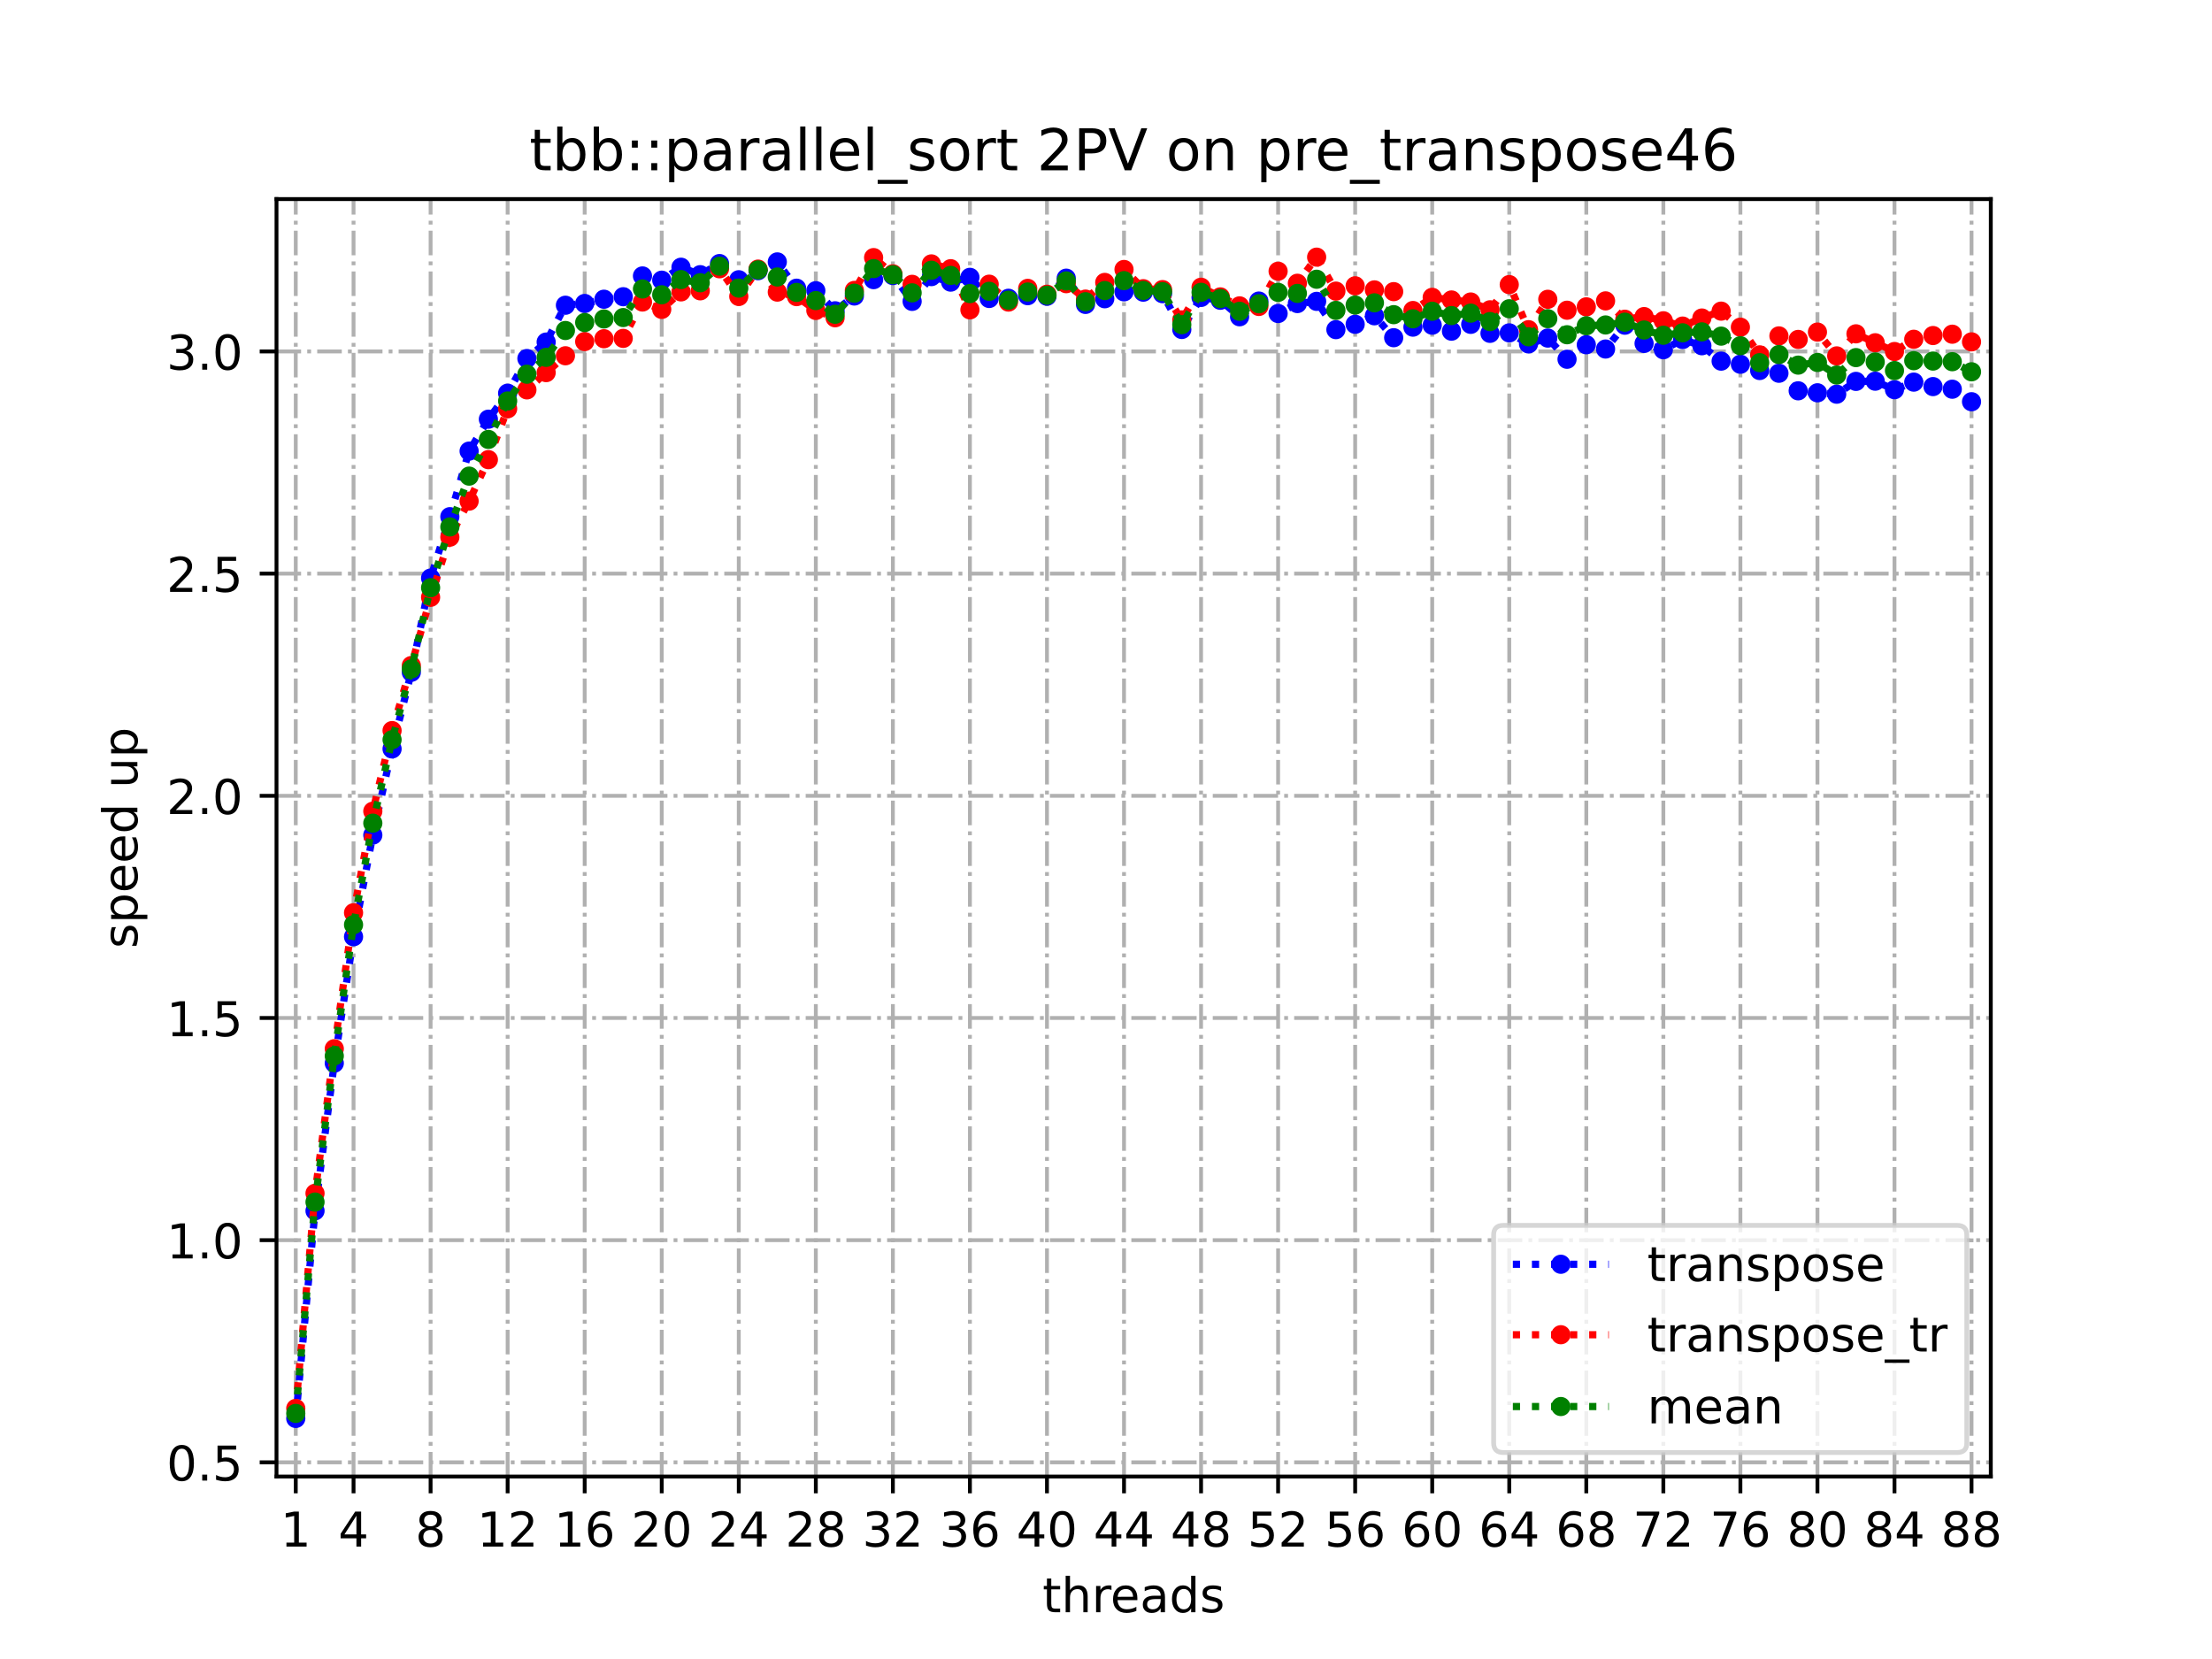 <?xml version="1.0" encoding="utf-8" standalone="no"?>
<!DOCTYPE svg PUBLIC "-//W3C//DTD SVG 1.1//EN"
  "http://www.w3.org/Graphics/SVG/1.1/DTD/svg11.dtd">
<!-- Created with matplotlib (https://matplotlib.org/) -->
<svg height="345.6pt" version="1.1" viewBox="0 0 460.8 345.6" width="460.8pt" xmlns="http://www.w3.org/2000/svg" xmlns:xlink="http://www.w3.org/1999/xlink">
 <defs>
  <style type="text/css">
*{stroke-linecap:butt;stroke-linejoin:round;}
  </style>
 </defs>
 <g id="figure_1">
  <g id="patch_1">
   <path d="M 0 345.6 
L 460.8 345.6 
L 460.8 0 
L 0 0 
z
" style="fill:#ffffff;"/>
  </g>
  <g id="axes_1">
   <g id="patch_2">
    <path d="M 57.6 307.584 
L 414.72 307.584 
L 414.72 41.472 
L 57.6 41.472 
z
" style="fill:#ffffff;"/>
   </g>
   <g id="matplotlib.axis_1">
    <g id="xtick_1">
     <g id="line2d_1">
      <path clip-path="url(#p20d64ccc9a)" d="M 61.613 307.584 
L 61.613 41.472 
" style="fill:none;stroke:#b0b0b0;stroke-dasharray:5.12,1.28,0.8,1.28;stroke-dashoffset:0;stroke-width:0.8;"/>
     </g>
     <g id="line2d_2">
      <defs>
       <path d="M 0 0 
L 0 3.5 
" id="m44dabd09a2" style="stroke:#000000;stroke-width:0.8;"/>
      </defs>
      <g>
       <use style="stroke:#000000;stroke-width:0.8;" x="61.613" xlink:href="#m44dabd09a2" y="307.584"/>
      </g>
     </g>
     <g id="text_1">
      <!-- 1 -->
      <defs>
       <path d="M 12.406 8.297 
L 28.516 8.297 
L 28.516 63.922 
L 10.984 60.406 
L 10.984 69.391 
L 28.422 72.906 
L 38.281 72.906 
L 38.281 8.297 
L 54.391 8.297 
L 54.391 0 
L 12.406 0 
z
" id="DejaVuSans-49"/>
      </defs>
      <g transform="translate(58.431 322.182)scale(0.1 -0.1)">
       <use xlink:href="#DejaVuSans-49"/>
      </g>
     </g>
    </g>
    <g id="xtick_2">
     <g id="line2d_3">
      <path clip-path="url(#p20d64ccc9a)" d="M 73.65 307.584 
L 73.65 41.472 
" style="fill:none;stroke:#b0b0b0;stroke-dasharray:5.12,1.28,0.8,1.28;stroke-dashoffset:0;stroke-width:0.8;"/>
     </g>
     <g id="line2d_4">
      <g>
       <use style="stroke:#000000;stroke-width:0.8;" x="73.65" xlink:href="#m44dabd09a2" y="307.584"/>
      </g>
     </g>
     <g id="text_2">
      <!-- 4 -->
      <defs>
       <path d="M 37.797 64.312 
L 12.891 25.391 
L 37.797 25.391 
z
M 35.203 72.906 
L 47.609 72.906 
L 47.609 25.391 
L 58.016 25.391 
L 58.016 17.188 
L 47.609 17.188 
L 47.609 0 
L 37.797 0 
L 37.797 17.188 
L 4.891 17.188 
L 4.891 26.703 
z
" id="DejaVuSans-52"/>
      </defs>
      <g transform="translate(70.469 322.182)scale(0.1 -0.1)">
       <use xlink:href="#DejaVuSans-52"/>
      </g>
     </g>
    </g>
    <g id="xtick_3">
     <g id="line2d_5">
      <path clip-path="url(#p20d64ccc9a)" d="M 89.701 307.584 
L 89.701 41.472 
" style="fill:none;stroke:#b0b0b0;stroke-dasharray:5.12,1.28,0.8,1.28;stroke-dashoffset:0;stroke-width:0.8;"/>
     </g>
     <g id="line2d_6">
      <g>
       <use style="stroke:#000000;stroke-width:0.8;" x="89.701" xlink:href="#m44dabd09a2" y="307.584"/>
      </g>
     </g>
     <g id="text_3">
      <!-- 8 -->
      <defs>
       <path d="M 31.781 34.625 
Q 24.75 34.625 20.719 30.859 
Q 16.703 27.094 16.703 20.516 
Q 16.703 13.922 20.719 10.156 
Q 24.75 6.391 31.781 6.391 
Q 38.812 6.391 42.859 10.172 
Q 46.922 13.969 46.922 20.516 
Q 46.922 27.094 42.891 30.859 
Q 38.875 34.625 31.781 34.625 
z
M 21.922 38.812 
Q 15.578 40.375 12.031 44.719 
Q 8.5 49.078 8.5 55.328 
Q 8.5 64.062 14.719 69.141 
Q 20.953 74.219 31.781 74.219 
Q 42.672 74.219 48.875 69.141 
Q 55.078 64.062 55.078 55.328 
Q 55.078 49.078 51.531 44.719 
Q 48 40.375 41.703 38.812 
Q 48.828 37.156 52.797 32.312 
Q 56.781 27.484 56.781 20.516 
Q 56.781 9.906 50.312 4.234 
Q 43.844 -1.422 31.781 -1.422 
Q 19.734 -1.422 13.25 4.234 
Q 6.781 9.906 6.781 20.516 
Q 6.781 27.484 10.781 32.312 
Q 14.797 37.156 21.922 38.812 
z
M 18.312 54.391 
Q 18.312 48.734 21.844 45.562 
Q 25.391 42.391 31.781 42.391 
Q 38.141 42.391 41.719 45.562 
Q 45.312 48.734 45.312 54.391 
Q 45.312 60.062 41.719 63.234 
Q 38.141 66.406 31.781 66.406 
Q 25.391 66.406 21.844 63.234 
Q 18.312 60.062 18.312 54.391 
z
" id="DejaVuSans-56"/>
      </defs>
      <g transform="translate(86.519 322.182)scale(0.1 -0.1)">
       <use xlink:href="#DejaVuSans-56"/>
      </g>
     </g>
    </g>
    <g id="xtick_4">
     <g id="line2d_7">
      <path clip-path="url(#p20d64ccc9a)" d="M 105.751 307.584 
L 105.751 41.472 
" style="fill:none;stroke:#b0b0b0;stroke-dasharray:5.12,1.28,0.8,1.28;stroke-dashoffset:0;stroke-width:0.8;"/>
     </g>
     <g id="line2d_8">
      <g>
       <use style="stroke:#000000;stroke-width:0.8;" x="105.751" xlink:href="#m44dabd09a2" y="307.584"/>
      </g>
     </g>
     <g id="text_4">
      <!-- 12 -->
      <defs>
       <path d="M 19.188 8.297 
L 53.609 8.297 
L 53.609 0 
L 7.328 0 
L 7.328 8.297 
Q 12.938 14.109 22.625 23.891 
Q 32.328 33.688 34.812 36.531 
Q 39.547 41.844 41.422 45.531 
Q 43.312 49.219 43.312 52.781 
Q 43.312 58.594 39.234 62.25 
Q 35.156 65.922 28.609 65.922 
Q 23.969 65.922 18.812 64.312 
Q 13.672 62.703 7.812 59.422 
L 7.812 69.391 
Q 13.766 71.781 18.938 73 
Q 24.125 74.219 28.422 74.219 
Q 39.75 74.219 46.484 68.547 
Q 53.219 62.891 53.219 53.422 
Q 53.219 48.922 51.531 44.891 
Q 49.859 40.875 45.406 35.406 
Q 44.188 33.984 37.641 27.219 
Q 31.109 20.453 19.188 8.297 
z
" id="DejaVuSans-50"/>
      </defs>
      <g transform="translate(99.389 322.182)scale(0.1 -0.1)">
       <use xlink:href="#DejaVuSans-49"/>
       <use x="63.623" xlink:href="#DejaVuSans-50"/>
      </g>
     </g>
    </g>
    <g id="xtick_5">
     <g id="line2d_9">
      <path clip-path="url(#p20d64ccc9a)" d="M 121.801 307.584 
L 121.801 41.472 
" style="fill:none;stroke:#b0b0b0;stroke-dasharray:5.12,1.28,0.8,1.28;stroke-dashoffset:0;stroke-width:0.8;"/>
     </g>
     <g id="line2d_10">
      <g>
       <use style="stroke:#000000;stroke-width:0.8;" x="121.801" xlink:href="#m44dabd09a2" y="307.584"/>
      </g>
     </g>
     <g id="text_5">
      <!-- 16 -->
      <defs>
       <path d="M 33.016 40.375 
Q 26.375 40.375 22.484 35.828 
Q 18.609 31.297 18.609 23.391 
Q 18.609 15.531 22.484 10.953 
Q 26.375 6.391 33.016 6.391 
Q 39.656 6.391 43.531 10.953 
Q 47.406 15.531 47.406 23.391 
Q 47.406 31.297 43.531 35.828 
Q 39.656 40.375 33.016 40.375 
z
M 52.594 71.297 
L 52.594 62.312 
Q 48.875 64.062 45.094 64.984 
Q 41.312 65.922 37.594 65.922 
Q 27.828 65.922 22.672 59.328 
Q 17.531 52.734 16.797 39.406 
Q 19.672 43.656 24.016 45.922 
Q 28.375 48.188 33.594 48.188 
Q 44.578 48.188 50.953 41.516 
Q 57.328 34.859 57.328 23.391 
Q 57.328 12.156 50.688 5.359 
Q 44.047 -1.422 33.016 -1.422 
Q 20.359 -1.422 13.672 8.266 
Q 6.984 17.969 6.984 36.375 
Q 6.984 53.656 15.188 63.938 
Q 23.391 74.219 37.203 74.219 
Q 40.922 74.219 44.703 73.484 
Q 48.484 72.75 52.594 71.297 
z
" id="DejaVuSans-54"/>
      </defs>
      <g transform="translate(115.439 322.182)scale(0.1 -0.1)">
       <use xlink:href="#DejaVuSans-49"/>
       <use x="63.623" xlink:href="#DejaVuSans-54"/>
      </g>
     </g>
    </g>
    <g id="xtick_6">
     <g id="line2d_11">
      <path clip-path="url(#p20d64ccc9a)" d="M 137.852 307.584 
L 137.852 41.472 
" style="fill:none;stroke:#b0b0b0;stroke-dasharray:5.12,1.28,0.8,1.28;stroke-dashoffset:0;stroke-width:0.8;"/>
     </g>
     <g id="line2d_12">
      <g>
       <use style="stroke:#000000;stroke-width:0.8;" x="137.852" xlink:href="#m44dabd09a2" y="307.584"/>
      </g>
     </g>
     <g id="text_6">
      <!-- 20 -->
      <defs>
       <path d="M 31.781 66.406 
Q 24.172 66.406 20.328 58.906 
Q 16.5 51.422 16.5 36.375 
Q 16.5 21.391 20.328 13.891 
Q 24.172 6.391 31.781 6.391 
Q 39.453 6.391 43.281 13.891 
Q 47.125 21.391 47.125 36.375 
Q 47.125 51.422 43.281 58.906 
Q 39.453 66.406 31.781 66.406 
z
M 31.781 74.219 
Q 44.047 74.219 50.516 64.516 
Q 56.984 54.828 56.984 36.375 
Q 56.984 17.969 50.516 8.266 
Q 44.047 -1.422 31.781 -1.422 
Q 19.531 -1.422 13.062 8.266 
Q 6.594 17.969 6.594 36.375 
Q 6.594 54.828 13.062 64.516 
Q 19.531 74.219 31.781 74.219 
z
" id="DejaVuSans-48"/>
      </defs>
      <g transform="translate(131.489 322.182)scale(0.1 -0.1)">
       <use xlink:href="#DejaVuSans-50"/>
       <use x="63.623" xlink:href="#DejaVuSans-48"/>
      </g>
     </g>
    </g>
    <g id="xtick_7">
     <g id="line2d_13">
      <path clip-path="url(#p20d64ccc9a)" d="M 153.902 307.584 
L 153.902 41.472 
" style="fill:none;stroke:#b0b0b0;stroke-dasharray:5.12,1.28,0.8,1.28;stroke-dashoffset:0;stroke-width:0.8;"/>
     </g>
     <g id="line2d_14">
      <g>
       <use style="stroke:#000000;stroke-width:0.8;" x="153.902" xlink:href="#m44dabd09a2" y="307.584"/>
      </g>
     </g>
     <g id="text_7">
      <!-- 24 -->
      <g transform="translate(147.54 322.182)scale(0.1 -0.1)">
       <use xlink:href="#DejaVuSans-50"/>
       <use x="63.623" xlink:href="#DejaVuSans-52"/>
      </g>
     </g>
    </g>
    <g id="xtick_8">
     <g id="line2d_15">
      <path clip-path="url(#p20d64ccc9a)" d="M 169.952 307.584 
L 169.952 41.472 
" style="fill:none;stroke:#b0b0b0;stroke-dasharray:5.12,1.28,0.8,1.28;stroke-dashoffset:0;stroke-width:0.8;"/>
     </g>
     <g id="line2d_16">
      <g>
       <use style="stroke:#000000;stroke-width:0.8;" x="169.952" xlink:href="#m44dabd09a2" y="307.584"/>
      </g>
     </g>
     <g id="text_8">
      <!-- 28 -->
      <g transform="translate(163.59 322.182)scale(0.1 -0.1)">
       <use xlink:href="#DejaVuSans-50"/>
       <use x="63.623" xlink:href="#DejaVuSans-56"/>
      </g>
     </g>
    </g>
    <g id="xtick_9">
     <g id="line2d_17">
      <path clip-path="url(#p20d64ccc9a)" d="M 186.003 307.584 
L 186.003 41.472 
" style="fill:none;stroke:#b0b0b0;stroke-dasharray:5.12,1.28,0.8,1.28;stroke-dashoffset:0;stroke-width:0.8;"/>
     </g>
     <g id="line2d_18">
      <g>
       <use style="stroke:#000000;stroke-width:0.8;" x="186.003" xlink:href="#m44dabd09a2" y="307.584"/>
      </g>
     </g>
     <g id="text_9">
      <!-- 32 -->
      <defs>
       <path d="M 40.578 39.312 
Q 47.656 37.797 51.625 33 
Q 55.609 28.219 55.609 21.188 
Q 55.609 10.406 48.188 4.484 
Q 40.766 -1.422 27.094 -1.422 
Q 22.516 -1.422 17.656 -0.516 
Q 12.797 0.391 7.625 2.203 
L 7.625 11.719 
Q 11.719 9.328 16.594 8.109 
Q 21.484 6.891 26.812 6.891 
Q 36.078 6.891 40.938 10.547 
Q 45.797 14.203 45.797 21.188 
Q 45.797 27.641 41.281 31.266 
Q 36.766 34.906 28.719 34.906 
L 20.219 34.906 
L 20.219 43.016 
L 29.109 43.016 
Q 36.375 43.016 40.234 45.922 
Q 44.094 48.828 44.094 54.297 
Q 44.094 59.906 40.109 62.906 
Q 36.141 65.922 28.719 65.922 
Q 24.656 65.922 20.016 65.031 
Q 15.375 64.156 9.812 62.312 
L 9.812 71.094 
Q 15.438 72.656 20.344 73.438 
Q 25.25 74.219 29.594 74.219 
Q 40.828 74.219 47.359 69.109 
Q 53.906 64.016 53.906 55.328 
Q 53.906 49.266 50.438 45.094 
Q 46.969 40.922 40.578 39.312 
z
" id="DejaVuSans-51"/>
      </defs>
      <g transform="translate(179.64 322.182)scale(0.1 -0.1)">
       <use xlink:href="#DejaVuSans-51"/>
       <use x="63.623" xlink:href="#DejaVuSans-50"/>
      </g>
     </g>
    </g>
    <g id="xtick_10">
     <g id="line2d_19">
      <path clip-path="url(#p20d64ccc9a)" d="M 202.053 307.584 
L 202.053 41.472 
" style="fill:none;stroke:#b0b0b0;stroke-dasharray:5.12,1.28,0.8,1.28;stroke-dashoffset:0;stroke-width:0.8;"/>
     </g>
     <g id="line2d_20">
      <g>
       <use style="stroke:#000000;stroke-width:0.8;" x="202.053" xlink:href="#m44dabd09a2" y="307.584"/>
      </g>
     </g>
     <g id="text_10">
      <!-- 36 -->
      <g transform="translate(195.691 322.182)scale(0.1 -0.1)">
       <use xlink:href="#DejaVuSans-51"/>
       <use x="63.623" xlink:href="#DejaVuSans-54"/>
      </g>
     </g>
    </g>
    <g id="xtick_11">
     <g id="line2d_21">
      <path clip-path="url(#p20d64ccc9a)" d="M 218.103 307.584 
L 218.103 41.472 
" style="fill:none;stroke:#b0b0b0;stroke-dasharray:5.12,1.28,0.8,1.28;stroke-dashoffset:0;stroke-width:0.8;"/>
     </g>
     <g id="line2d_22">
      <g>
       <use style="stroke:#000000;stroke-width:0.8;" x="218.103" xlink:href="#m44dabd09a2" y="307.584"/>
      </g>
     </g>
     <g id="text_11">
      <!-- 40 -->
      <g transform="translate(211.741 322.182)scale(0.1 -0.1)">
       <use xlink:href="#DejaVuSans-52"/>
       <use x="63.623" xlink:href="#DejaVuSans-48"/>
      </g>
     </g>
    </g>
    <g id="xtick_12">
     <g id="line2d_23">
      <path clip-path="url(#p20d64ccc9a)" d="M 234.154 307.584 
L 234.154 41.472 
" style="fill:none;stroke:#b0b0b0;stroke-dasharray:5.12,1.28,0.8,1.28;stroke-dashoffset:0;stroke-width:0.8;"/>
     </g>
     <g id="line2d_24">
      <g>
       <use style="stroke:#000000;stroke-width:0.8;" x="234.154" xlink:href="#m44dabd09a2" y="307.584"/>
      </g>
     </g>
     <g id="text_12">
      <!-- 44 -->
      <g transform="translate(227.791 322.182)scale(0.1 -0.1)">
       <use xlink:href="#DejaVuSans-52"/>
       <use x="63.623" xlink:href="#DejaVuSans-52"/>
      </g>
     </g>
    </g>
    <g id="xtick_13">
     <g id="line2d_25">
      <path clip-path="url(#p20d64ccc9a)" d="M 250.204 307.584 
L 250.204 41.472 
" style="fill:none;stroke:#b0b0b0;stroke-dasharray:5.12,1.28,0.8,1.28;stroke-dashoffset:0;stroke-width:0.8;"/>
     </g>
     <g id="line2d_26">
      <g>
       <use style="stroke:#000000;stroke-width:0.8;" x="250.204" xlink:href="#m44dabd09a2" y="307.584"/>
      </g>
     </g>
     <g id="text_13">
      <!-- 48 -->
      <g transform="translate(243.842 322.182)scale(0.1 -0.1)">
       <use xlink:href="#DejaVuSans-52"/>
       <use x="63.623" xlink:href="#DejaVuSans-56"/>
      </g>
     </g>
    </g>
    <g id="xtick_14">
     <g id="line2d_27">
      <path clip-path="url(#p20d64ccc9a)" d="M 266.254 307.584 
L 266.254 41.472 
" style="fill:none;stroke:#b0b0b0;stroke-dasharray:5.12,1.28,0.8,1.28;stroke-dashoffset:0;stroke-width:0.8;"/>
     </g>
     <g id="line2d_28">
      <g>
       <use style="stroke:#000000;stroke-width:0.8;" x="266.254" xlink:href="#m44dabd09a2" y="307.584"/>
      </g>
     </g>
     <g id="text_14">
      <!-- 52 -->
      <defs>
       <path d="M 10.797 72.906 
L 49.516 72.906 
L 49.516 64.594 
L 19.828 64.594 
L 19.828 46.734 
Q 21.969 47.469 24.109 47.828 
Q 26.266 48.188 28.422 48.188 
Q 40.625 48.188 47.75 41.5 
Q 54.891 34.812 54.891 23.391 
Q 54.891 11.625 47.562 5.094 
Q 40.234 -1.422 26.906 -1.422 
Q 22.312 -1.422 17.547 -0.641 
Q 12.797 0.141 7.719 1.703 
L 7.719 11.625 
Q 12.109 9.234 16.797 8.062 
Q 21.484 6.891 26.703 6.891 
Q 35.156 6.891 40.078 11.328 
Q 45.016 15.766 45.016 23.391 
Q 45.016 31 40.078 35.438 
Q 35.156 39.891 26.703 39.891 
Q 22.75 39.891 18.812 39.016 
Q 14.891 38.141 10.797 36.281 
z
" id="DejaVuSans-53"/>
      </defs>
      <g transform="translate(259.892 322.182)scale(0.1 -0.1)">
       <use xlink:href="#DejaVuSans-53"/>
       <use x="63.623" xlink:href="#DejaVuSans-50"/>
      </g>
     </g>
    </g>
    <g id="xtick_15">
     <g id="line2d_29">
      <path clip-path="url(#p20d64ccc9a)" d="M 282.305 307.584 
L 282.305 41.472 
" style="fill:none;stroke:#b0b0b0;stroke-dasharray:5.12,1.28,0.8,1.28;stroke-dashoffset:0;stroke-width:0.8;"/>
     </g>
     <g id="line2d_30">
      <g>
       <use style="stroke:#000000;stroke-width:0.8;" x="282.305" xlink:href="#m44dabd09a2" y="307.584"/>
      </g>
     </g>
     <g id="text_15">
      <!-- 56 -->
      <g transform="translate(275.942 322.182)scale(0.1 -0.1)">
       <use xlink:href="#DejaVuSans-53"/>
       <use x="63.623" xlink:href="#DejaVuSans-54"/>
      </g>
     </g>
    </g>
    <g id="xtick_16">
     <g id="line2d_31">
      <path clip-path="url(#p20d64ccc9a)" d="M 298.355 307.584 
L 298.355 41.472 
" style="fill:none;stroke:#b0b0b0;stroke-dasharray:5.12,1.28,0.8,1.28;stroke-dashoffset:0;stroke-width:0.8;"/>
     </g>
     <g id="line2d_32">
      <g>
       <use style="stroke:#000000;stroke-width:0.8;" x="298.355" xlink:href="#m44dabd09a2" y="307.584"/>
      </g>
     </g>
     <g id="text_16">
      <!-- 60 -->
      <g transform="translate(291.993 322.182)scale(0.1 -0.1)">
       <use xlink:href="#DejaVuSans-54"/>
       <use x="63.623" xlink:href="#DejaVuSans-48"/>
      </g>
     </g>
    </g>
    <g id="xtick_17">
     <g id="line2d_33">
      <path clip-path="url(#p20d64ccc9a)" d="M 314.405 307.584 
L 314.405 41.472 
" style="fill:none;stroke:#b0b0b0;stroke-dasharray:5.12,1.28,0.8,1.28;stroke-dashoffset:0;stroke-width:0.8;"/>
     </g>
     <g id="line2d_34">
      <g>
       <use style="stroke:#000000;stroke-width:0.8;" x="314.405" xlink:href="#m44dabd09a2" y="307.584"/>
      </g>
     </g>
     <g id="text_17">
      <!-- 64 -->
      <g transform="translate(308.043 322.182)scale(0.1 -0.1)">
       <use xlink:href="#DejaVuSans-54"/>
       <use x="63.623" xlink:href="#DejaVuSans-52"/>
      </g>
     </g>
    </g>
    <g id="xtick_18">
     <g id="line2d_35">
      <path clip-path="url(#p20d64ccc9a)" d="M 330.456 307.584 
L 330.456 41.472 
" style="fill:none;stroke:#b0b0b0;stroke-dasharray:5.12,1.28,0.8,1.28;stroke-dashoffset:0;stroke-width:0.8;"/>
     </g>
     <g id="line2d_36">
      <g>
       <use style="stroke:#000000;stroke-width:0.8;" x="330.456" xlink:href="#m44dabd09a2" y="307.584"/>
      </g>
     </g>
     <g id="text_18">
      <!-- 68 -->
      <g transform="translate(324.093 322.182)scale(0.1 -0.1)">
       <use xlink:href="#DejaVuSans-54"/>
       <use x="63.623" xlink:href="#DejaVuSans-56"/>
      </g>
     </g>
    </g>
    <g id="xtick_19">
     <g id="line2d_37">
      <path clip-path="url(#p20d64ccc9a)" d="M 346.506 307.584 
L 346.506 41.472 
" style="fill:none;stroke:#b0b0b0;stroke-dasharray:5.12,1.28,0.8,1.28;stroke-dashoffset:0;stroke-width:0.8;"/>
     </g>
     <g id="line2d_38">
      <g>
       <use style="stroke:#000000;stroke-width:0.8;" x="346.506" xlink:href="#m44dabd09a2" y="307.584"/>
      </g>
     </g>
     <g id="text_19">
      <!-- 72 -->
      <defs>
       <path d="M 8.203 72.906 
L 55.078 72.906 
L 55.078 68.703 
L 28.609 0 
L 18.312 0 
L 43.219 64.594 
L 8.203 64.594 
z
" id="DejaVuSans-55"/>
      </defs>
      <g transform="translate(340.144 322.182)scale(0.1 -0.1)">
       <use xlink:href="#DejaVuSans-55"/>
       <use x="63.623" xlink:href="#DejaVuSans-50"/>
      </g>
     </g>
    </g>
    <g id="xtick_20">
     <g id="line2d_39">
      <path clip-path="url(#p20d64ccc9a)" d="M 362.556 307.584 
L 362.556 41.472 
" style="fill:none;stroke:#b0b0b0;stroke-dasharray:5.12,1.28,0.8,1.28;stroke-dashoffset:0;stroke-width:0.8;"/>
     </g>
     <g id="line2d_40">
      <g>
       <use style="stroke:#000000;stroke-width:0.8;" x="362.556" xlink:href="#m44dabd09a2" y="307.584"/>
      </g>
     </g>
     <g id="text_20">
      <!-- 76 -->
      <g transform="translate(356.194 322.182)scale(0.1 -0.1)">
       <use xlink:href="#DejaVuSans-55"/>
       <use x="63.623" xlink:href="#DejaVuSans-54"/>
      </g>
     </g>
    </g>
    <g id="xtick_21">
     <g id="line2d_41">
      <path clip-path="url(#p20d64ccc9a)" d="M 378.607 307.584 
L 378.607 41.472 
" style="fill:none;stroke:#b0b0b0;stroke-dasharray:5.12,1.28,0.8,1.28;stroke-dashoffset:0;stroke-width:0.8;"/>
     </g>
     <g id="line2d_42">
      <g>
       <use style="stroke:#000000;stroke-width:0.8;" x="378.607" xlink:href="#m44dabd09a2" y="307.584"/>
      </g>
     </g>
     <g id="text_21">
      <!-- 80 -->
      <g transform="translate(372.244 322.182)scale(0.1 -0.1)">
       <use xlink:href="#DejaVuSans-56"/>
       <use x="63.623" xlink:href="#DejaVuSans-48"/>
      </g>
     </g>
    </g>
    <g id="xtick_22">
     <g id="line2d_43">
      <path clip-path="url(#p20d64ccc9a)" d="M 394.657 307.584 
L 394.657 41.472 
" style="fill:none;stroke:#b0b0b0;stroke-dasharray:5.12,1.28,0.8,1.28;stroke-dashoffset:0;stroke-width:0.8;"/>
     </g>
     <g id="line2d_44">
      <g>
       <use style="stroke:#000000;stroke-width:0.8;" x="394.657" xlink:href="#m44dabd09a2" y="307.584"/>
      </g>
     </g>
     <g id="text_22">
      <!-- 84 -->
      <g transform="translate(388.295 322.182)scale(0.1 -0.1)">
       <use xlink:href="#DejaVuSans-56"/>
       <use x="63.623" xlink:href="#DejaVuSans-52"/>
      </g>
     </g>
    </g>
    <g id="xtick_23">
     <g id="line2d_45">
      <path clip-path="url(#p20d64ccc9a)" d="M 410.707 307.584 
L 410.707 41.472 
" style="fill:none;stroke:#b0b0b0;stroke-dasharray:5.12,1.28,0.8,1.28;stroke-dashoffset:0;stroke-width:0.8;"/>
     </g>
     <g id="line2d_46">
      <g>
       <use style="stroke:#000000;stroke-width:0.8;" x="410.707" xlink:href="#m44dabd09a2" y="307.584"/>
      </g>
     </g>
     <g id="text_23">
      <!-- 88 -->
      <g transform="translate(404.345 322.182)scale(0.1 -0.1)">
       <use xlink:href="#DejaVuSans-56"/>
       <use x="63.623" xlink:href="#DejaVuSans-56"/>
      </g>
     </g>
    </g>
    <g id="text_24">
     <!-- threads -->
     <defs>
      <path d="M 18.312 70.219 
L 18.312 54.688 
L 36.812 54.688 
L 36.812 47.703 
L 18.312 47.703 
L 18.312 18.016 
Q 18.312 11.328 20.141 9.422 
Q 21.969 7.516 27.594 7.516 
L 36.812 7.516 
L 36.812 0 
L 27.594 0 
Q 17.188 0 13.234 3.875 
Q 9.281 7.766 9.281 18.016 
L 9.281 47.703 
L 2.688 47.703 
L 2.688 54.688 
L 9.281 54.688 
L 9.281 70.219 
z
" id="DejaVuSans-116"/>
      <path d="M 54.891 33.016 
L 54.891 0 
L 45.906 0 
L 45.906 32.719 
Q 45.906 40.484 42.875 44.328 
Q 39.844 48.188 33.797 48.188 
Q 26.516 48.188 22.312 43.547 
Q 18.109 38.922 18.109 30.906 
L 18.109 0 
L 9.078 0 
L 9.078 75.984 
L 18.109 75.984 
L 18.109 46.188 
Q 21.344 51.125 25.703 53.562 
Q 30.078 56 35.797 56 
Q 45.219 56 50.047 50.172 
Q 54.891 44.344 54.891 33.016 
z
" id="DejaVuSans-104"/>
      <path d="M 41.109 46.297 
Q 39.594 47.172 37.812 47.578 
Q 36.031 48 33.891 48 
Q 26.266 48 22.188 43.047 
Q 18.109 38.094 18.109 28.812 
L 18.109 0 
L 9.078 0 
L 9.078 54.688 
L 18.109 54.688 
L 18.109 46.188 
Q 20.953 51.172 25.484 53.578 
Q 30.031 56 36.531 56 
Q 37.453 56 38.578 55.875 
Q 39.703 55.766 41.062 55.516 
z
" id="DejaVuSans-114"/>
      <path d="M 56.203 29.594 
L 56.203 25.203 
L 14.891 25.203 
Q 15.484 15.922 20.484 11.062 
Q 25.484 6.203 34.422 6.203 
Q 39.594 6.203 44.453 7.469 
Q 49.312 8.734 54.109 11.281 
L 54.109 2.781 
Q 49.266 0.734 44.188 -0.344 
Q 39.109 -1.422 33.891 -1.422 
Q 20.797 -1.422 13.156 6.188 
Q 5.516 13.812 5.516 26.812 
Q 5.516 40.234 12.766 48.109 
Q 20.016 56 32.328 56 
Q 43.359 56 49.781 48.891 
Q 56.203 41.797 56.203 29.594 
z
M 47.219 32.234 
Q 47.125 39.594 43.094 43.984 
Q 39.062 48.391 32.422 48.391 
Q 24.906 48.391 20.391 44.141 
Q 15.875 39.891 15.188 32.172 
z
" id="DejaVuSans-101"/>
      <path d="M 34.281 27.484 
Q 23.391 27.484 19.188 25 
Q 14.984 22.516 14.984 16.5 
Q 14.984 11.719 18.141 8.906 
Q 21.297 6.109 26.703 6.109 
Q 34.188 6.109 38.703 11.406 
Q 43.219 16.703 43.219 25.484 
L 43.219 27.484 
z
M 52.203 31.203 
L 52.203 0 
L 43.219 0 
L 43.219 8.297 
Q 40.141 3.328 35.547 0.953 
Q 30.953 -1.422 24.312 -1.422 
Q 15.922 -1.422 10.953 3.297 
Q 6 8.016 6 15.922 
Q 6 25.141 12.172 29.828 
Q 18.359 34.516 30.609 34.516 
L 43.219 34.516 
L 43.219 35.406 
Q 43.219 41.609 39.141 45 
Q 35.062 48.391 27.688 48.391 
Q 23 48.391 18.547 47.266 
Q 14.109 46.141 10.016 43.891 
L 10.016 52.203 
Q 14.938 54.109 19.578 55.047 
Q 24.219 56 28.609 56 
Q 40.484 56 46.344 49.844 
Q 52.203 43.703 52.203 31.203 
z
" id="DejaVuSans-97"/>
      <path d="M 45.406 46.391 
L 45.406 75.984 
L 54.391 75.984 
L 54.391 0 
L 45.406 0 
L 45.406 8.203 
Q 42.578 3.328 38.25 0.953 
Q 33.938 -1.422 27.875 -1.422 
Q 17.969 -1.422 11.734 6.484 
Q 5.516 14.406 5.516 27.297 
Q 5.516 40.188 11.734 48.094 
Q 17.969 56 27.875 56 
Q 33.938 56 38.25 53.625 
Q 42.578 51.266 45.406 46.391 
z
M 14.797 27.297 
Q 14.797 17.391 18.875 11.75 
Q 22.953 6.109 30.078 6.109 
Q 37.203 6.109 41.297 11.75 
Q 45.406 17.391 45.406 27.297 
Q 45.406 37.203 41.297 42.844 
Q 37.203 48.484 30.078 48.484 
Q 22.953 48.484 18.875 42.844 
Q 14.797 37.203 14.797 27.297 
z
" id="DejaVuSans-100"/>
      <path d="M 44.281 53.078 
L 44.281 44.578 
Q 40.484 46.531 36.375 47.5 
Q 32.281 48.484 27.875 48.484 
Q 21.188 48.484 17.844 46.438 
Q 14.5 44.391 14.5 40.281 
Q 14.5 37.156 16.891 35.375 
Q 19.281 33.594 26.516 31.984 
L 29.594 31.297 
Q 39.156 29.25 43.188 25.516 
Q 47.219 21.781 47.219 15.094 
Q 47.219 7.469 41.188 3.016 
Q 35.156 -1.422 24.609 -1.422 
Q 20.219 -1.422 15.453 -0.562 
Q 10.688 0.297 5.422 2 
L 5.422 11.281 
Q 10.406 8.688 15.234 7.391 
Q 20.062 6.109 24.812 6.109 
Q 31.156 6.109 34.562 8.281 
Q 37.984 10.453 37.984 14.406 
Q 37.984 18.062 35.516 20.016 
Q 33.062 21.969 24.703 23.781 
L 21.578 24.516 
Q 13.234 26.266 9.516 29.906 
Q 5.812 33.547 5.812 39.891 
Q 5.812 47.609 11.281 51.797 
Q 16.75 56 26.812 56 
Q 31.781 56 36.172 55.266 
Q 40.578 54.547 44.281 53.078 
z
" id="DejaVuSans-115"/>
     </defs>
     <g transform="translate(217.169 335.861)scale(0.1 -0.1)">
      <use xlink:href="#DejaVuSans-116"/>
      <use x="39.209" xlink:href="#DejaVuSans-104"/>
      <use x="102.588" xlink:href="#DejaVuSans-114"/>
      <use x="141.451" xlink:href="#DejaVuSans-101"/>
      <use x="202.975" xlink:href="#DejaVuSans-97"/>
      <use x="264.254" xlink:href="#DejaVuSans-100"/>
      <use x="327.73" xlink:href="#DejaVuSans-115"/>
     </g>
    </g>
   </g>
   <g id="matplotlib.axis_2">
    <g id="ytick_1">
     <g id="line2d_47">
      <path clip-path="url(#p20d64ccc9a)" d="M 57.6 304.632 
L 414.72 304.632 
" style="fill:none;stroke:#b0b0b0;stroke-dasharray:5.12,1.28,0.8,1.28;stroke-dashoffset:0;stroke-width:0.8;"/>
     </g>
     <g id="line2d_48">
      <defs>
       <path d="M 0 0 
L -3.5 0 
" id="m82cceb07f5" style="stroke:#000000;stroke-width:0.8;"/>
      </defs>
      <g>
       <use style="stroke:#000000;stroke-width:0.8;" x="57.6" xlink:href="#m82cceb07f5" y="304.632"/>
      </g>
     </g>
     <g id="text_25">
      <!-- 0.5 -->
      <defs>
       <path d="M 10.688 12.406 
L 21 12.406 
L 21 0 
L 10.688 0 
z
" id="DejaVuSans-46"/>
      </defs>
      <g transform="translate(34.697 308.431)scale(0.1 -0.1)">
       <use xlink:href="#DejaVuSans-48"/>
       <use x="63.623" xlink:href="#DejaVuSans-46"/>
       <use x="95.41" xlink:href="#DejaVuSans-53"/>
      </g>
     </g>
    </g>
    <g id="ytick_2">
     <g id="line2d_49">
      <path clip-path="url(#p20d64ccc9a)" d="M 57.6 258.348 
L 414.72 258.348 
" style="fill:none;stroke:#b0b0b0;stroke-dasharray:5.12,1.28,0.8,1.28;stroke-dashoffset:0;stroke-width:0.8;"/>
     </g>
     <g id="line2d_50">
      <g>
       <use style="stroke:#000000;stroke-width:0.8;" x="57.6" xlink:href="#m82cceb07f5" y="258.348"/>
      </g>
     </g>
     <g id="text_26">
      <!-- 1.0 -->
      <g transform="translate(34.697 262.147)scale(0.1 -0.1)">
       <use xlink:href="#DejaVuSans-49"/>
       <use x="63.623" xlink:href="#DejaVuSans-46"/>
       <use x="95.41" xlink:href="#DejaVuSans-48"/>
      </g>
     </g>
    </g>
    <g id="ytick_3">
     <g id="line2d_51">
      <path clip-path="url(#p20d64ccc9a)" d="M 57.6 212.064 
L 414.72 212.064 
" style="fill:none;stroke:#b0b0b0;stroke-dasharray:5.12,1.28,0.8,1.28;stroke-dashoffset:0;stroke-width:0.8;"/>
     </g>
     <g id="line2d_52">
      <g>
       <use style="stroke:#000000;stroke-width:0.8;" x="57.6" xlink:href="#m82cceb07f5" y="212.064"/>
      </g>
     </g>
     <g id="text_27">
      <!-- 1.5 -->
      <g transform="translate(34.697 215.863)scale(0.1 -0.1)">
       <use xlink:href="#DejaVuSans-49"/>
       <use x="63.623" xlink:href="#DejaVuSans-46"/>
       <use x="95.41" xlink:href="#DejaVuSans-53"/>
      </g>
     </g>
    </g>
    <g id="ytick_4">
     <g id="line2d_53">
      <path clip-path="url(#p20d64ccc9a)" d="M 57.6 165.779 
L 414.72 165.779 
" style="fill:none;stroke:#b0b0b0;stroke-dasharray:5.12,1.28,0.8,1.28;stroke-dashoffset:0;stroke-width:0.8;"/>
     </g>
     <g id="line2d_54">
      <g>
       <use style="stroke:#000000;stroke-width:0.8;" x="57.6" xlink:href="#m82cceb07f5" y="165.779"/>
      </g>
     </g>
     <g id="text_28">
      <!-- 2.0 -->
      <g transform="translate(34.697 169.578)scale(0.1 -0.1)">
       <use xlink:href="#DejaVuSans-50"/>
       <use x="63.623" xlink:href="#DejaVuSans-46"/>
       <use x="95.41" xlink:href="#DejaVuSans-48"/>
      </g>
     </g>
    </g>
    <g id="ytick_5">
     <g id="line2d_55">
      <path clip-path="url(#p20d64ccc9a)" d="M 57.6 119.495 
L 414.72 119.495 
" style="fill:none;stroke:#b0b0b0;stroke-dasharray:5.12,1.28,0.8,1.28;stroke-dashoffset:0;stroke-width:0.8;"/>
     </g>
     <g id="line2d_56">
      <g>
       <use style="stroke:#000000;stroke-width:0.8;" x="57.6" xlink:href="#m82cceb07f5" y="119.495"/>
      </g>
     </g>
     <g id="text_29">
      <!-- 2.5 -->
      <g transform="translate(34.697 123.294)scale(0.1 -0.1)">
       <use xlink:href="#DejaVuSans-50"/>
       <use x="63.623" xlink:href="#DejaVuSans-46"/>
       <use x="95.41" xlink:href="#DejaVuSans-53"/>
      </g>
     </g>
    </g>
    <g id="ytick_6">
     <g id="line2d_57">
      <path clip-path="url(#p20d64ccc9a)" d="M 57.6 73.211 
L 414.72 73.211 
" style="fill:none;stroke:#b0b0b0;stroke-dasharray:5.12,1.28,0.8,1.28;stroke-dashoffset:0;stroke-width:0.8;"/>
     </g>
     <g id="line2d_58">
      <g>
       <use style="stroke:#000000;stroke-width:0.8;" x="57.6" xlink:href="#m82cceb07f5" y="73.211"/>
      </g>
     </g>
     <g id="text_30">
      <!-- 3.0 -->
      <g transform="translate(34.697 77.01)scale(0.1 -0.1)">
       <use xlink:href="#DejaVuSans-51"/>
       <use x="63.623" xlink:href="#DejaVuSans-46"/>
       <use x="95.41" xlink:href="#DejaVuSans-48"/>
      </g>
     </g>
    </g>
    <g id="text_31">
     <!-- speed up -->
     <defs>
      <path d="M 18.109 8.203 
L 18.109 -20.797 
L 9.078 -20.797 
L 9.078 54.688 
L 18.109 54.688 
L 18.109 46.391 
Q 20.953 51.266 25.266 53.625 
Q 29.594 56 35.594 56 
Q 45.562 56 51.781 48.094 
Q 58.016 40.188 58.016 27.297 
Q 58.016 14.406 51.781 6.484 
Q 45.562 -1.422 35.594 -1.422 
Q 29.594 -1.422 25.266 0.953 
Q 20.953 3.328 18.109 8.203 
z
M 48.688 27.297 
Q 48.688 37.203 44.609 42.844 
Q 40.531 48.484 33.406 48.484 
Q 26.266 48.484 22.188 42.844 
Q 18.109 37.203 18.109 27.297 
Q 18.109 17.391 22.188 11.75 
Q 26.266 6.109 33.406 6.109 
Q 40.531 6.109 44.609 11.75 
Q 48.688 17.391 48.688 27.297 
z
" id="DejaVuSans-112"/>
      <path id="DejaVuSans-32"/>
      <path d="M 8.5 21.578 
L 8.5 54.688 
L 17.484 54.688 
L 17.484 21.922 
Q 17.484 14.156 20.5 10.266 
Q 23.531 6.391 29.594 6.391 
Q 36.859 6.391 41.078 11.031 
Q 45.312 15.672 45.312 23.688 
L 45.312 54.688 
L 54.297 54.688 
L 54.297 0 
L 45.312 0 
L 45.312 8.406 
Q 42.047 3.422 37.719 1 
Q 33.406 -1.422 27.688 -1.422 
Q 18.266 -1.422 13.375 4.438 
Q 8.5 10.297 8.5 21.578 
z
M 31.109 56 
z
" id="DejaVuSans-117"/>
     </defs>
     <g transform="translate(28.617 197.566)rotate(-90)scale(0.1 -0.1)">
      <use xlink:href="#DejaVuSans-115"/>
      <use x="52.1" xlink:href="#DejaVuSans-112"/>
      <use x="115.576" xlink:href="#DejaVuSans-101"/>
      <use x="177.1" xlink:href="#DejaVuSans-101"/>
      <use x="238.623" xlink:href="#DejaVuSans-100"/>
      <use x="302.1" xlink:href="#DejaVuSans-32"/>
      <use x="333.887" xlink:href="#DejaVuSans-117"/>
      <use x="397.266" xlink:href="#DejaVuSans-112"/>
     </g>
    </g>
   </g>
   <g id="line2d_59">
    <path clip-path="url(#p20d64ccc9a)" d="M 61.613 295.488 
L 65.625 252.238 
L 69.638 221.479 
L 73.65 195.142 
L 77.663 173.964 
L 81.676 156.015 
L 85.688 140.049 
L 89.701 120.422 
L 93.713 107.635 
L 97.726 93.975 
L 101.738 87.327 
L 105.751 81.909 
L 109.764 74.688 
L 113.776 71.257 
L 117.789 63.587 
L 121.801 63.219 
L 125.814 62.334 
L 129.827 61.813 
L 133.839 57.486 
L 137.852 58.368 
L 141.864 55.67 
L 145.877 57.223 
L 149.889 54.906 
L 153.902 58.277 
L 157.915 56.384 
L 161.927 54.561 
L 165.94 60.037 
L 169.952 60.56 
L 173.965 64.744 
L 177.978 61.663 
L 181.99 58.253 
L 186.003 57.404 
L 190.015 62.782 
L 194.028 57.623 
L 198.04 58.769 
L 202.053 57.776 
L 206.066 62.177 
L 210.078 62.138 
L 214.091 61.594 
L 218.103 61.711 
L 222.116 57.949 
L 226.129 63.413 
L 230.141 62.236 
L 234.154 60.794 
L 238.166 60.863 
L 242.179 61.176 
L 246.191 68.637 
L 250.204 61.961 
L 254.217 62.551 
L 258.229 65.988 
L 262.242 62.718 
L 266.254 65.312 
L 270.267 63.236 
L 274.28 62.778 
L 278.292 68.669 
L 282.305 67.555 
L 286.317 65.785 
L 290.33 70.351 
L 294.342 68.149 
L 298.355 67.742 
L 302.368 68.989 
L 306.38 67.565 
L 310.393 69.44 
L 314.405 69.344 
L 318.418 71.644 
L 322.431 70.427 
L 326.443 74.839 
L 330.456 71.814 
L 334.468 72.708 
L 338.481 67.742 
L 342.493 71.547 
L 346.506 72.856 
L 350.519 70.734 
L 354.531 72.024 
L 358.544 75.23 
L 362.556 75.878 
L 366.569 77.183 
L 370.582 77.755 
L 374.594 81.412 
L 378.607 81.83 
L 382.619 82.117 
L 386.632 79.45 
L 390.644 79.407 
L 394.657 81.178 
L 398.67 79.604 
L 402.682 80.534 
L 406.695 81.079 
L 410.707 83.687 
" style="fill:none;stroke:#0000ff;stroke-dasharray:1.5,2.475;stroke-dashoffset:0;stroke-width:1.5;"/>
    <defs>
     <path d="M 0 1.5 
C 0.398 1.5 0.779 1.342 1.061 1.061 
C 1.342 0.779 1.5 0.398 1.5 0 
C 1.5 -0.398 1.342 -0.779 1.061 -1.061 
C 0.779 -1.342 0.398 -1.5 0 -1.5 
C -0.398 -1.5 -0.779 -1.342 -1.061 -1.061 
C -1.342 -0.779 -1.5 -0.398 -1.5 0 
C -1.5 0.398 -1.342 0.779 -1.061 1.061 
C -0.779 1.342 -0.398 1.5 0 1.5 
z
" id="mb01565176c" style="stroke:#0000ff;"/>
    </defs>
    <g clip-path="url(#p20d64ccc9a)">
     <use style="fill:#0000ff;stroke:#0000ff;" x="61.613" xlink:href="#mb01565176c" y="295.488"/>
     <use style="fill:#0000ff;stroke:#0000ff;" x="65.625" xlink:href="#mb01565176c" y="252.238"/>
     <use style="fill:#0000ff;stroke:#0000ff;" x="69.638" xlink:href="#mb01565176c" y="221.479"/>
     <use style="fill:#0000ff;stroke:#0000ff;" x="73.65" xlink:href="#mb01565176c" y="195.142"/>
     <use style="fill:#0000ff;stroke:#0000ff;" x="77.663" xlink:href="#mb01565176c" y="173.964"/>
     <use style="fill:#0000ff;stroke:#0000ff;" x="81.676" xlink:href="#mb01565176c" y="156.015"/>
     <use style="fill:#0000ff;stroke:#0000ff;" x="85.688" xlink:href="#mb01565176c" y="140.049"/>
     <use style="fill:#0000ff;stroke:#0000ff;" x="89.701" xlink:href="#mb01565176c" y="120.422"/>
     <use style="fill:#0000ff;stroke:#0000ff;" x="93.713" xlink:href="#mb01565176c" y="107.635"/>
     <use style="fill:#0000ff;stroke:#0000ff;" x="97.726" xlink:href="#mb01565176c" y="93.975"/>
     <use style="fill:#0000ff;stroke:#0000ff;" x="101.738" xlink:href="#mb01565176c" y="87.327"/>
     <use style="fill:#0000ff;stroke:#0000ff;" x="105.751" xlink:href="#mb01565176c" y="81.909"/>
     <use style="fill:#0000ff;stroke:#0000ff;" x="109.764" xlink:href="#mb01565176c" y="74.688"/>
     <use style="fill:#0000ff;stroke:#0000ff;" x="113.776" xlink:href="#mb01565176c" y="71.257"/>
     <use style="fill:#0000ff;stroke:#0000ff;" x="117.789" xlink:href="#mb01565176c" y="63.587"/>
     <use style="fill:#0000ff;stroke:#0000ff;" x="121.801" xlink:href="#mb01565176c" y="63.219"/>
     <use style="fill:#0000ff;stroke:#0000ff;" x="125.814" xlink:href="#mb01565176c" y="62.334"/>
     <use style="fill:#0000ff;stroke:#0000ff;" x="129.827" xlink:href="#mb01565176c" y="61.813"/>
     <use style="fill:#0000ff;stroke:#0000ff;" x="133.839" xlink:href="#mb01565176c" y="57.486"/>
     <use style="fill:#0000ff;stroke:#0000ff;" x="137.852" xlink:href="#mb01565176c" y="58.368"/>
     <use style="fill:#0000ff;stroke:#0000ff;" x="141.864" xlink:href="#mb01565176c" y="55.67"/>
     <use style="fill:#0000ff;stroke:#0000ff;" x="145.877" xlink:href="#mb01565176c" y="57.223"/>
     <use style="fill:#0000ff;stroke:#0000ff;" x="149.889" xlink:href="#mb01565176c" y="54.906"/>
     <use style="fill:#0000ff;stroke:#0000ff;" x="153.902" xlink:href="#mb01565176c" y="58.277"/>
     <use style="fill:#0000ff;stroke:#0000ff;" x="157.915" xlink:href="#mb01565176c" y="56.384"/>
     <use style="fill:#0000ff;stroke:#0000ff;" x="161.927" xlink:href="#mb01565176c" y="54.561"/>
     <use style="fill:#0000ff;stroke:#0000ff;" x="165.94" xlink:href="#mb01565176c" y="60.037"/>
     <use style="fill:#0000ff;stroke:#0000ff;" x="169.952" xlink:href="#mb01565176c" y="60.56"/>
     <use style="fill:#0000ff;stroke:#0000ff;" x="173.965" xlink:href="#mb01565176c" y="64.744"/>
     <use style="fill:#0000ff;stroke:#0000ff;" x="177.978" xlink:href="#mb01565176c" y="61.663"/>
     <use style="fill:#0000ff;stroke:#0000ff;" x="181.99" xlink:href="#mb01565176c" y="58.253"/>
     <use style="fill:#0000ff;stroke:#0000ff;" x="186.003" xlink:href="#mb01565176c" y="57.404"/>
     <use style="fill:#0000ff;stroke:#0000ff;" x="190.015" xlink:href="#mb01565176c" y="62.782"/>
     <use style="fill:#0000ff;stroke:#0000ff;" x="194.028" xlink:href="#mb01565176c" y="57.623"/>
     <use style="fill:#0000ff;stroke:#0000ff;" x="198.04" xlink:href="#mb01565176c" y="58.769"/>
     <use style="fill:#0000ff;stroke:#0000ff;" x="202.053" xlink:href="#mb01565176c" y="57.776"/>
     <use style="fill:#0000ff;stroke:#0000ff;" x="206.066" xlink:href="#mb01565176c" y="62.177"/>
     <use style="fill:#0000ff;stroke:#0000ff;" x="210.078" xlink:href="#mb01565176c" y="62.138"/>
     <use style="fill:#0000ff;stroke:#0000ff;" x="214.091" xlink:href="#mb01565176c" y="61.594"/>
     <use style="fill:#0000ff;stroke:#0000ff;" x="218.103" xlink:href="#mb01565176c" y="61.711"/>
     <use style="fill:#0000ff;stroke:#0000ff;" x="222.116" xlink:href="#mb01565176c" y="57.949"/>
     <use style="fill:#0000ff;stroke:#0000ff;" x="226.129" xlink:href="#mb01565176c" y="63.413"/>
     <use style="fill:#0000ff;stroke:#0000ff;" x="230.141" xlink:href="#mb01565176c" y="62.236"/>
     <use style="fill:#0000ff;stroke:#0000ff;" x="234.154" xlink:href="#mb01565176c" y="60.794"/>
     <use style="fill:#0000ff;stroke:#0000ff;" x="238.166" xlink:href="#mb01565176c" y="60.863"/>
     <use style="fill:#0000ff;stroke:#0000ff;" x="242.179" xlink:href="#mb01565176c" y="61.176"/>
     <use style="fill:#0000ff;stroke:#0000ff;" x="246.191" xlink:href="#mb01565176c" y="68.637"/>
     <use style="fill:#0000ff;stroke:#0000ff;" x="250.204" xlink:href="#mb01565176c" y="61.961"/>
     <use style="fill:#0000ff;stroke:#0000ff;" x="254.217" xlink:href="#mb01565176c" y="62.551"/>
     <use style="fill:#0000ff;stroke:#0000ff;" x="258.229" xlink:href="#mb01565176c" y="65.988"/>
     <use style="fill:#0000ff;stroke:#0000ff;" x="262.242" xlink:href="#mb01565176c" y="62.718"/>
     <use style="fill:#0000ff;stroke:#0000ff;" x="266.254" xlink:href="#mb01565176c" y="65.312"/>
     <use style="fill:#0000ff;stroke:#0000ff;" x="270.267" xlink:href="#mb01565176c" y="63.236"/>
     <use style="fill:#0000ff;stroke:#0000ff;" x="274.28" xlink:href="#mb01565176c" y="62.778"/>
     <use style="fill:#0000ff;stroke:#0000ff;" x="278.292" xlink:href="#mb01565176c" y="68.669"/>
     <use style="fill:#0000ff;stroke:#0000ff;" x="282.305" xlink:href="#mb01565176c" y="67.555"/>
     <use style="fill:#0000ff;stroke:#0000ff;" x="286.317" xlink:href="#mb01565176c" y="65.785"/>
     <use style="fill:#0000ff;stroke:#0000ff;" x="290.33" xlink:href="#mb01565176c" y="70.351"/>
     <use style="fill:#0000ff;stroke:#0000ff;" x="294.342" xlink:href="#mb01565176c" y="68.149"/>
     <use style="fill:#0000ff;stroke:#0000ff;" x="298.355" xlink:href="#mb01565176c" y="67.742"/>
     <use style="fill:#0000ff;stroke:#0000ff;" x="302.368" xlink:href="#mb01565176c" y="68.989"/>
     <use style="fill:#0000ff;stroke:#0000ff;" x="306.38" xlink:href="#mb01565176c" y="67.565"/>
     <use style="fill:#0000ff;stroke:#0000ff;" x="310.393" xlink:href="#mb01565176c" y="69.44"/>
     <use style="fill:#0000ff;stroke:#0000ff;" x="314.405" xlink:href="#mb01565176c" y="69.344"/>
     <use style="fill:#0000ff;stroke:#0000ff;" x="318.418" xlink:href="#mb01565176c" y="71.644"/>
     <use style="fill:#0000ff;stroke:#0000ff;" x="322.431" xlink:href="#mb01565176c" y="70.427"/>
     <use style="fill:#0000ff;stroke:#0000ff;" x="326.443" xlink:href="#mb01565176c" y="74.839"/>
     <use style="fill:#0000ff;stroke:#0000ff;" x="330.456" xlink:href="#mb01565176c" y="71.814"/>
     <use style="fill:#0000ff;stroke:#0000ff;" x="334.468" xlink:href="#mb01565176c" y="72.708"/>
     <use style="fill:#0000ff;stroke:#0000ff;" x="338.481" xlink:href="#mb01565176c" y="67.742"/>
     <use style="fill:#0000ff;stroke:#0000ff;" x="342.493" xlink:href="#mb01565176c" y="71.547"/>
     <use style="fill:#0000ff;stroke:#0000ff;" x="346.506" xlink:href="#mb01565176c" y="72.856"/>
     <use style="fill:#0000ff;stroke:#0000ff;" x="350.519" xlink:href="#mb01565176c" y="70.734"/>
     <use style="fill:#0000ff;stroke:#0000ff;" x="354.531" xlink:href="#mb01565176c" y="72.024"/>
     <use style="fill:#0000ff;stroke:#0000ff;" x="358.544" xlink:href="#mb01565176c" y="75.23"/>
     <use style="fill:#0000ff;stroke:#0000ff;" x="362.556" xlink:href="#mb01565176c" y="75.878"/>
     <use style="fill:#0000ff;stroke:#0000ff;" x="366.569" xlink:href="#mb01565176c" y="77.183"/>
     <use style="fill:#0000ff;stroke:#0000ff;" x="370.582" xlink:href="#mb01565176c" y="77.755"/>
     <use style="fill:#0000ff;stroke:#0000ff;" x="374.594" xlink:href="#mb01565176c" y="81.412"/>
     <use style="fill:#0000ff;stroke:#0000ff;" x="378.607" xlink:href="#mb01565176c" y="81.83"/>
     <use style="fill:#0000ff;stroke:#0000ff;" x="382.619" xlink:href="#mb01565176c" y="82.117"/>
     <use style="fill:#0000ff;stroke:#0000ff;" x="386.632" xlink:href="#mb01565176c" y="79.45"/>
     <use style="fill:#0000ff;stroke:#0000ff;" x="390.644" xlink:href="#mb01565176c" y="79.407"/>
     <use style="fill:#0000ff;stroke:#0000ff;" x="394.657" xlink:href="#mb01565176c" y="81.178"/>
     <use style="fill:#0000ff;stroke:#0000ff;" x="398.67" xlink:href="#mb01565176c" y="79.604"/>
     <use style="fill:#0000ff;stroke:#0000ff;" x="402.682" xlink:href="#mb01565176c" y="80.534"/>
     <use style="fill:#0000ff;stroke:#0000ff;" x="406.695" xlink:href="#mb01565176c" y="81.079"/>
     <use style="fill:#0000ff;stroke:#0000ff;" x="410.707" xlink:href="#mb01565176c" y="83.687"/>
    </g>
   </g>
   <g id="line2d_60">
    <path clip-path="url(#p20d64ccc9a)" d="M 61.613 293.4 
L 65.625 248.589 
L 69.638 218.469 
L 73.65 190.144 
L 77.663 168.997 
L 81.676 152.196 
L 85.688 138.645 
L 89.701 124.43 
L 93.713 111.897 
L 97.726 104.392 
L 101.738 95.753 
L 105.751 85.158 
L 109.764 81.217 
L 113.776 77.622 
L 117.789 74.114 
L 121.801 71.153 
L 125.814 70.561 
L 129.827 70.491 
L 133.839 62.915 
L 137.852 64.452 
L 141.864 60.804 
L 145.877 60.581 
L 149.889 55.992 
L 153.902 61.758 
L 157.915 56.062 
L 161.927 60.85 
L 165.94 61.79 
L 169.952 64.67 
L 173.965 66.195 
L 177.978 60.499 
L 181.99 53.663 
L 186.003 57.046 
L 190.015 59.234 
L 194.028 54.977 
L 198.04 55.977 
L 202.053 64.547 
L 206.066 59.203 
L 210.078 62.927 
L 214.091 60.072 
L 218.103 61.297 
L 222.116 59.095 
L 226.129 62.31 
L 230.141 58.835 
L 234.154 56.137 
L 238.166 60.143 
L 242.179 60.334 
L 246.191 66.641 
L 250.204 59.838 
L 254.217 61.851 
L 258.229 63.721 
L 262.242 63.839 
L 266.254 56.503 
L 270.267 59.01 
L 274.28 53.568 
L 278.292 60.647 
L 282.305 59.54 
L 286.317 60.392 
L 290.33 60.753 
L 294.342 64.686 
L 298.355 61.942 
L 302.368 62.492 
L 306.38 62.913 
L 310.393 64.537 
L 314.405 59.292 
L 318.418 68.678 
L 322.431 62.351 
L 326.443 64.626 
L 330.456 63.92 
L 334.468 62.68 
L 338.481 66.503 
L 342.493 65.95 
L 346.506 66.826 
L 350.519 67.928 
L 354.531 66.251 
L 358.544 64.815 
L 362.556 68.159 
L 366.569 73.925 
L 370.582 69.975 
L 374.594 70.71 
L 378.607 69.181 
L 382.619 74.14 
L 386.632 69.543 
L 390.644 71.404 
L 394.657 73.227 
L 398.67 70.676 
L 402.682 69.899 
L 406.695 69.62 
L 410.707 71.219 
" style="fill:none;stroke:#ff0000;stroke-dasharray:1.5,2.475;stroke-dashoffset:0;stroke-width:1.5;"/>
    <defs>
     <path d="M 0 1.5 
C 0.398 1.5 0.779 1.342 1.061 1.061 
C 1.342 0.779 1.5 0.398 1.5 0 
C 1.5 -0.398 1.342 -0.779 1.061 -1.061 
C 0.779 -1.342 0.398 -1.5 0 -1.5 
C -0.398 -1.5 -0.779 -1.342 -1.061 -1.061 
C -1.342 -0.779 -1.5 -0.398 -1.5 0 
C -1.5 0.398 -1.342 0.779 -1.061 1.061 
C -0.779 1.342 -0.398 1.5 0 1.5 
z
" id="ma99279000e" style="stroke:#ff0000;"/>
    </defs>
    <g clip-path="url(#p20d64ccc9a)">
     <use style="fill:#ff0000;stroke:#ff0000;" x="61.613" xlink:href="#ma99279000e" y="293.4"/>
     <use style="fill:#ff0000;stroke:#ff0000;" x="65.625" xlink:href="#ma99279000e" y="248.589"/>
     <use style="fill:#ff0000;stroke:#ff0000;" x="69.638" xlink:href="#ma99279000e" y="218.469"/>
     <use style="fill:#ff0000;stroke:#ff0000;" x="73.65" xlink:href="#ma99279000e" y="190.144"/>
     <use style="fill:#ff0000;stroke:#ff0000;" x="77.663" xlink:href="#ma99279000e" y="168.997"/>
     <use style="fill:#ff0000;stroke:#ff0000;" x="81.676" xlink:href="#ma99279000e" y="152.196"/>
     <use style="fill:#ff0000;stroke:#ff0000;" x="85.688" xlink:href="#ma99279000e" y="138.645"/>
     <use style="fill:#ff0000;stroke:#ff0000;" x="89.701" xlink:href="#ma99279000e" y="124.43"/>
     <use style="fill:#ff0000;stroke:#ff0000;" x="93.713" xlink:href="#ma99279000e" y="111.897"/>
     <use style="fill:#ff0000;stroke:#ff0000;" x="97.726" xlink:href="#ma99279000e" y="104.392"/>
     <use style="fill:#ff0000;stroke:#ff0000;" x="101.738" xlink:href="#ma99279000e" y="95.753"/>
     <use style="fill:#ff0000;stroke:#ff0000;" x="105.751" xlink:href="#ma99279000e" y="85.158"/>
     <use style="fill:#ff0000;stroke:#ff0000;" x="109.764" xlink:href="#ma99279000e" y="81.217"/>
     <use style="fill:#ff0000;stroke:#ff0000;" x="113.776" xlink:href="#ma99279000e" y="77.622"/>
     <use style="fill:#ff0000;stroke:#ff0000;" x="117.789" xlink:href="#ma99279000e" y="74.114"/>
     <use style="fill:#ff0000;stroke:#ff0000;" x="121.801" xlink:href="#ma99279000e" y="71.153"/>
     <use style="fill:#ff0000;stroke:#ff0000;" x="125.814" xlink:href="#ma99279000e" y="70.561"/>
     <use style="fill:#ff0000;stroke:#ff0000;" x="129.827" xlink:href="#ma99279000e" y="70.491"/>
     <use style="fill:#ff0000;stroke:#ff0000;" x="133.839" xlink:href="#ma99279000e" y="62.915"/>
     <use style="fill:#ff0000;stroke:#ff0000;" x="137.852" xlink:href="#ma99279000e" y="64.452"/>
     <use style="fill:#ff0000;stroke:#ff0000;" x="141.864" xlink:href="#ma99279000e" y="60.804"/>
     <use style="fill:#ff0000;stroke:#ff0000;" x="145.877" xlink:href="#ma99279000e" y="60.581"/>
     <use style="fill:#ff0000;stroke:#ff0000;" x="149.889" xlink:href="#ma99279000e" y="55.992"/>
     <use style="fill:#ff0000;stroke:#ff0000;" x="153.902" xlink:href="#ma99279000e" y="61.758"/>
     <use style="fill:#ff0000;stroke:#ff0000;" x="157.915" xlink:href="#ma99279000e" y="56.062"/>
     <use style="fill:#ff0000;stroke:#ff0000;" x="161.927" xlink:href="#ma99279000e" y="60.85"/>
     <use style="fill:#ff0000;stroke:#ff0000;" x="165.94" xlink:href="#ma99279000e" y="61.79"/>
     <use style="fill:#ff0000;stroke:#ff0000;" x="169.952" xlink:href="#ma99279000e" y="64.67"/>
     <use style="fill:#ff0000;stroke:#ff0000;" x="173.965" xlink:href="#ma99279000e" y="66.195"/>
     <use style="fill:#ff0000;stroke:#ff0000;" x="177.978" xlink:href="#ma99279000e" y="60.499"/>
     <use style="fill:#ff0000;stroke:#ff0000;" x="181.99" xlink:href="#ma99279000e" y="53.663"/>
     <use style="fill:#ff0000;stroke:#ff0000;" x="186.003" xlink:href="#ma99279000e" y="57.046"/>
     <use style="fill:#ff0000;stroke:#ff0000;" x="190.015" xlink:href="#ma99279000e" y="59.234"/>
     <use style="fill:#ff0000;stroke:#ff0000;" x="194.028" xlink:href="#ma99279000e" y="54.977"/>
     <use style="fill:#ff0000;stroke:#ff0000;" x="198.04" xlink:href="#ma99279000e" y="55.977"/>
     <use style="fill:#ff0000;stroke:#ff0000;" x="202.053" xlink:href="#ma99279000e" y="64.547"/>
     <use style="fill:#ff0000;stroke:#ff0000;" x="206.066" xlink:href="#ma99279000e" y="59.203"/>
     <use style="fill:#ff0000;stroke:#ff0000;" x="210.078" xlink:href="#ma99279000e" y="62.927"/>
     <use style="fill:#ff0000;stroke:#ff0000;" x="214.091" xlink:href="#ma99279000e" y="60.072"/>
     <use style="fill:#ff0000;stroke:#ff0000;" x="218.103" xlink:href="#ma99279000e" y="61.297"/>
     <use style="fill:#ff0000;stroke:#ff0000;" x="222.116" xlink:href="#ma99279000e" y="59.095"/>
     <use style="fill:#ff0000;stroke:#ff0000;" x="226.129" xlink:href="#ma99279000e" y="62.31"/>
     <use style="fill:#ff0000;stroke:#ff0000;" x="230.141" xlink:href="#ma99279000e" y="58.835"/>
     <use style="fill:#ff0000;stroke:#ff0000;" x="234.154" xlink:href="#ma99279000e" y="56.137"/>
     <use style="fill:#ff0000;stroke:#ff0000;" x="238.166" xlink:href="#ma99279000e" y="60.143"/>
     <use style="fill:#ff0000;stroke:#ff0000;" x="242.179" xlink:href="#ma99279000e" y="60.334"/>
     <use style="fill:#ff0000;stroke:#ff0000;" x="246.191" xlink:href="#ma99279000e" y="66.641"/>
     <use style="fill:#ff0000;stroke:#ff0000;" x="250.204" xlink:href="#ma99279000e" y="59.838"/>
     <use style="fill:#ff0000;stroke:#ff0000;" x="254.217" xlink:href="#ma99279000e" y="61.851"/>
     <use style="fill:#ff0000;stroke:#ff0000;" x="258.229" xlink:href="#ma99279000e" y="63.721"/>
     <use style="fill:#ff0000;stroke:#ff0000;" x="262.242" xlink:href="#ma99279000e" y="63.839"/>
     <use style="fill:#ff0000;stroke:#ff0000;" x="266.254" xlink:href="#ma99279000e" y="56.503"/>
     <use style="fill:#ff0000;stroke:#ff0000;" x="270.267" xlink:href="#ma99279000e" y="59.01"/>
     <use style="fill:#ff0000;stroke:#ff0000;" x="274.28" xlink:href="#ma99279000e" y="53.568"/>
     <use style="fill:#ff0000;stroke:#ff0000;" x="278.292" xlink:href="#ma99279000e" y="60.647"/>
     <use style="fill:#ff0000;stroke:#ff0000;" x="282.305" xlink:href="#ma99279000e" y="59.54"/>
     <use style="fill:#ff0000;stroke:#ff0000;" x="286.317" xlink:href="#ma99279000e" y="60.392"/>
     <use style="fill:#ff0000;stroke:#ff0000;" x="290.33" xlink:href="#ma99279000e" y="60.753"/>
     <use style="fill:#ff0000;stroke:#ff0000;" x="294.342" xlink:href="#ma99279000e" y="64.686"/>
     <use style="fill:#ff0000;stroke:#ff0000;" x="298.355" xlink:href="#ma99279000e" y="61.942"/>
     <use style="fill:#ff0000;stroke:#ff0000;" x="302.368" xlink:href="#ma99279000e" y="62.492"/>
     <use style="fill:#ff0000;stroke:#ff0000;" x="306.38" xlink:href="#ma99279000e" y="62.913"/>
     <use style="fill:#ff0000;stroke:#ff0000;" x="310.393" xlink:href="#ma99279000e" y="64.537"/>
     <use style="fill:#ff0000;stroke:#ff0000;" x="314.405" xlink:href="#ma99279000e" y="59.292"/>
     <use style="fill:#ff0000;stroke:#ff0000;" x="318.418" xlink:href="#ma99279000e" y="68.678"/>
     <use style="fill:#ff0000;stroke:#ff0000;" x="322.431" xlink:href="#ma99279000e" y="62.351"/>
     <use style="fill:#ff0000;stroke:#ff0000;" x="326.443" xlink:href="#ma99279000e" y="64.626"/>
     <use style="fill:#ff0000;stroke:#ff0000;" x="330.456" xlink:href="#ma99279000e" y="63.92"/>
     <use style="fill:#ff0000;stroke:#ff0000;" x="334.468" xlink:href="#ma99279000e" y="62.68"/>
     <use style="fill:#ff0000;stroke:#ff0000;" x="338.481" xlink:href="#ma99279000e" y="66.503"/>
     <use style="fill:#ff0000;stroke:#ff0000;" x="342.493" xlink:href="#ma99279000e" y="65.95"/>
     <use style="fill:#ff0000;stroke:#ff0000;" x="346.506" xlink:href="#ma99279000e" y="66.826"/>
     <use style="fill:#ff0000;stroke:#ff0000;" x="350.519" xlink:href="#ma99279000e" y="67.928"/>
     <use style="fill:#ff0000;stroke:#ff0000;" x="354.531" xlink:href="#ma99279000e" y="66.251"/>
     <use style="fill:#ff0000;stroke:#ff0000;" x="358.544" xlink:href="#ma99279000e" y="64.815"/>
     <use style="fill:#ff0000;stroke:#ff0000;" x="362.556" xlink:href="#ma99279000e" y="68.159"/>
     <use style="fill:#ff0000;stroke:#ff0000;" x="366.569" xlink:href="#ma99279000e" y="73.925"/>
     <use style="fill:#ff0000;stroke:#ff0000;" x="370.582" xlink:href="#ma99279000e" y="69.975"/>
     <use style="fill:#ff0000;stroke:#ff0000;" x="374.594" xlink:href="#ma99279000e" y="70.71"/>
     <use style="fill:#ff0000;stroke:#ff0000;" x="378.607" xlink:href="#ma99279000e" y="69.181"/>
     <use style="fill:#ff0000;stroke:#ff0000;" x="382.619" xlink:href="#ma99279000e" y="74.14"/>
     <use style="fill:#ff0000;stroke:#ff0000;" x="386.632" xlink:href="#ma99279000e" y="69.543"/>
     <use style="fill:#ff0000;stroke:#ff0000;" x="390.644" xlink:href="#ma99279000e" y="71.404"/>
     <use style="fill:#ff0000;stroke:#ff0000;" x="394.657" xlink:href="#ma99279000e" y="73.227"/>
     <use style="fill:#ff0000;stroke:#ff0000;" x="398.67" xlink:href="#ma99279000e" y="70.676"/>
     <use style="fill:#ff0000;stroke:#ff0000;" x="402.682" xlink:href="#ma99279000e" y="69.899"/>
     <use style="fill:#ff0000;stroke:#ff0000;" x="406.695" xlink:href="#ma99279000e" y="69.62"/>
     <use style="fill:#ff0000;stroke:#ff0000;" x="410.707" xlink:href="#ma99279000e" y="71.219"/>
    </g>
   </g>
   <g id="line2d_61">
    <path clip-path="url(#p20d64ccc9a)" d="M 61.613 294.444 
L 65.625 250.414 
L 69.638 219.974 
L 73.65 192.643 
L 77.663 171.48 
L 81.676 154.106 
L 85.688 139.347 
L 89.701 122.426 
L 93.713 109.766 
L 97.726 99.184 
L 101.738 91.54 
L 105.751 83.534 
L 109.764 77.953 
L 113.776 74.44 
L 117.789 68.85 
L 121.801 67.186 
L 125.814 66.447 
L 129.827 66.152 
L 133.839 60.2 
L 137.852 61.41 
L 141.864 58.237 
L 145.877 58.902 
L 149.889 55.449 
L 153.902 60.018 
L 157.915 56.223 
L 161.927 57.705 
L 165.94 60.914 
L 169.952 62.615 
L 173.965 65.469 
L 177.978 61.081 
L 181.99 55.958 
L 186.003 57.225 
L 190.015 61.008 
L 194.028 56.3 
L 198.04 57.373 
L 202.053 61.162 
L 206.066 60.69 
L 210.078 62.533 
L 214.091 60.833 
L 218.103 61.504 
L 222.116 58.522 
L 226.129 62.861 
L 230.141 60.536 
L 234.154 58.466 
L 238.166 60.503 
L 242.179 60.755 
L 246.191 67.639 
L 250.204 60.9 
L 254.217 62.201 
L 258.229 64.855 
L 262.242 63.278 
L 266.254 60.907 
L 270.267 61.123 
L 274.28 58.173 
L 278.292 64.658 
L 282.305 63.548 
L 286.317 63.088 
L 290.33 65.552 
L 294.342 66.417 
L 298.355 64.842 
L 302.368 65.741 
L 306.38 65.239 
L 310.393 66.989 
L 314.405 64.318 
L 318.418 70.161 
L 322.431 66.389 
L 326.443 69.733 
L 330.456 67.867 
L 334.468 67.694 
L 338.481 67.122 
L 342.493 68.748 
L 346.506 69.841 
L 350.519 69.331 
L 354.531 69.137 
L 358.544 70.023 
L 362.556 72.018 
L 366.569 75.554 
L 370.582 73.865 
L 374.594 76.061 
L 378.607 75.506 
L 382.619 78.128 
L 386.632 74.496 
L 390.644 75.405 
L 394.657 77.202 
L 398.67 75.14 
L 402.682 75.217 
L 406.695 75.349 
L 410.707 77.453 
" style="fill:none;stroke:#008000;stroke-dasharray:1.5,2.475;stroke-dashoffset:0;stroke-width:1.5;"/>
    <defs>
     <path d="M 0 1.5 
C 0.398 1.5 0.779 1.342 1.061 1.061 
C 1.342 0.779 1.5 0.398 1.5 0 
C 1.5 -0.398 1.342 -0.779 1.061 -1.061 
C 0.779 -1.342 0.398 -1.5 0 -1.5 
C -0.398 -1.5 -0.779 -1.342 -1.061 -1.061 
C -1.342 -0.779 -1.5 -0.398 -1.5 0 
C -1.5 0.398 -1.342 0.779 -1.061 1.061 
C -0.779 1.342 -0.398 1.5 0 1.5 
z
" id="m62b693eba9" style="stroke:#008000;"/>
    </defs>
    <g clip-path="url(#p20d64ccc9a)">
     <use style="fill:#008000;stroke:#008000;" x="61.613" xlink:href="#m62b693eba9" y="294.444"/>
     <use style="fill:#008000;stroke:#008000;" x="65.625" xlink:href="#m62b693eba9" y="250.414"/>
     <use style="fill:#008000;stroke:#008000;" x="69.638" xlink:href="#m62b693eba9" y="219.974"/>
     <use style="fill:#008000;stroke:#008000;" x="73.65" xlink:href="#m62b693eba9" y="192.643"/>
     <use style="fill:#008000;stroke:#008000;" x="77.663" xlink:href="#m62b693eba9" y="171.48"/>
     <use style="fill:#008000;stroke:#008000;" x="81.676" xlink:href="#m62b693eba9" y="154.106"/>
     <use style="fill:#008000;stroke:#008000;" x="85.688" xlink:href="#m62b693eba9" y="139.347"/>
     <use style="fill:#008000;stroke:#008000;" x="89.701" xlink:href="#m62b693eba9" y="122.426"/>
     <use style="fill:#008000;stroke:#008000;" x="93.713" xlink:href="#m62b693eba9" y="109.766"/>
     <use style="fill:#008000;stroke:#008000;" x="97.726" xlink:href="#m62b693eba9" y="99.184"/>
     <use style="fill:#008000;stroke:#008000;" x="101.738" xlink:href="#m62b693eba9" y="91.54"/>
     <use style="fill:#008000;stroke:#008000;" x="105.751" xlink:href="#m62b693eba9" y="83.534"/>
     <use style="fill:#008000;stroke:#008000;" x="109.764" xlink:href="#m62b693eba9" y="77.953"/>
     <use style="fill:#008000;stroke:#008000;" x="113.776" xlink:href="#m62b693eba9" y="74.44"/>
     <use style="fill:#008000;stroke:#008000;" x="117.789" xlink:href="#m62b693eba9" y="68.85"/>
     <use style="fill:#008000;stroke:#008000;" x="121.801" xlink:href="#m62b693eba9" y="67.186"/>
     <use style="fill:#008000;stroke:#008000;" x="125.814" xlink:href="#m62b693eba9" y="66.447"/>
     <use style="fill:#008000;stroke:#008000;" x="129.827" xlink:href="#m62b693eba9" y="66.152"/>
     <use style="fill:#008000;stroke:#008000;" x="133.839" xlink:href="#m62b693eba9" y="60.2"/>
     <use style="fill:#008000;stroke:#008000;" x="137.852" xlink:href="#m62b693eba9" y="61.41"/>
     <use style="fill:#008000;stroke:#008000;" x="141.864" xlink:href="#m62b693eba9" y="58.237"/>
     <use style="fill:#008000;stroke:#008000;" x="145.877" xlink:href="#m62b693eba9" y="58.902"/>
     <use style="fill:#008000;stroke:#008000;" x="149.889" xlink:href="#m62b693eba9" y="55.449"/>
     <use style="fill:#008000;stroke:#008000;" x="153.902" xlink:href="#m62b693eba9" y="60.018"/>
     <use style="fill:#008000;stroke:#008000;" x="157.915" xlink:href="#m62b693eba9" y="56.223"/>
     <use style="fill:#008000;stroke:#008000;" x="161.927" xlink:href="#m62b693eba9" y="57.705"/>
     <use style="fill:#008000;stroke:#008000;" x="165.94" xlink:href="#m62b693eba9" y="60.914"/>
     <use style="fill:#008000;stroke:#008000;" x="169.952" xlink:href="#m62b693eba9" y="62.615"/>
     <use style="fill:#008000;stroke:#008000;" x="173.965" xlink:href="#m62b693eba9" y="65.469"/>
     <use style="fill:#008000;stroke:#008000;" x="177.978" xlink:href="#m62b693eba9" y="61.081"/>
     <use style="fill:#008000;stroke:#008000;" x="181.99" xlink:href="#m62b693eba9" y="55.958"/>
     <use style="fill:#008000;stroke:#008000;" x="186.003" xlink:href="#m62b693eba9" y="57.225"/>
     <use style="fill:#008000;stroke:#008000;" x="190.015" xlink:href="#m62b693eba9" y="61.008"/>
     <use style="fill:#008000;stroke:#008000;" x="194.028" xlink:href="#m62b693eba9" y="56.3"/>
     <use style="fill:#008000;stroke:#008000;" x="198.04" xlink:href="#m62b693eba9" y="57.373"/>
     <use style="fill:#008000;stroke:#008000;" x="202.053" xlink:href="#m62b693eba9" y="61.162"/>
     <use style="fill:#008000;stroke:#008000;" x="206.066" xlink:href="#m62b693eba9" y="60.69"/>
     <use style="fill:#008000;stroke:#008000;" x="210.078" xlink:href="#m62b693eba9" y="62.533"/>
     <use style="fill:#008000;stroke:#008000;" x="214.091" xlink:href="#m62b693eba9" y="60.833"/>
     <use style="fill:#008000;stroke:#008000;" x="218.103" xlink:href="#m62b693eba9" y="61.504"/>
     <use style="fill:#008000;stroke:#008000;" x="222.116" xlink:href="#m62b693eba9" y="58.522"/>
     <use style="fill:#008000;stroke:#008000;" x="226.129" xlink:href="#m62b693eba9" y="62.861"/>
     <use style="fill:#008000;stroke:#008000;" x="230.141" xlink:href="#m62b693eba9" y="60.536"/>
     <use style="fill:#008000;stroke:#008000;" x="234.154" xlink:href="#m62b693eba9" y="58.466"/>
     <use style="fill:#008000;stroke:#008000;" x="238.166" xlink:href="#m62b693eba9" y="60.503"/>
     <use style="fill:#008000;stroke:#008000;" x="242.179" xlink:href="#m62b693eba9" y="60.755"/>
     <use style="fill:#008000;stroke:#008000;" x="246.191" xlink:href="#m62b693eba9" y="67.639"/>
     <use style="fill:#008000;stroke:#008000;" x="250.204" xlink:href="#m62b693eba9" y="60.9"/>
     <use style="fill:#008000;stroke:#008000;" x="254.217" xlink:href="#m62b693eba9" y="62.201"/>
     <use style="fill:#008000;stroke:#008000;" x="258.229" xlink:href="#m62b693eba9" y="64.855"/>
     <use style="fill:#008000;stroke:#008000;" x="262.242" xlink:href="#m62b693eba9" y="63.278"/>
     <use style="fill:#008000;stroke:#008000;" x="266.254" xlink:href="#m62b693eba9" y="60.907"/>
     <use style="fill:#008000;stroke:#008000;" x="270.267" xlink:href="#m62b693eba9" y="61.123"/>
     <use style="fill:#008000;stroke:#008000;" x="274.28" xlink:href="#m62b693eba9" y="58.173"/>
     <use style="fill:#008000;stroke:#008000;" x="278.292" xlink:href="#m62b693eba9" y="64.658"/>
     <use style="fill:#008000;stroke:#008000;" x="282.305" xlink:href="#m62b693eba9" y="63.548"/>
     <use style="fill:#008000;stroke:#008000;" x="286.317" xlink:href="#m62b693eba9" y="63.088"/>
     <use style="fill:#008000;stroke:#008000;" x="290.33" xlink:href="#m62b693eba9" y="65.552"/>
     <use style="fill:#008000;stroke:#008000;" x="294.342" xlink:href="#m62b693eba9" y="66.417"/>
     <use style="fill:#008000;stroke:#008000;" x="298.355" xlink:href="#m62b693eba9" y="64.842"/>
     <use style="fill:#008000;stroke:#008000;" x="302.368" xlink:href="#m62b693eba9" y="65.741"/>
     <use style="fill:#008000;stroke:#008000;" x="306.38" xlink:href="#m62b693eba9" y="65.239"/>
     <use style="fill:#008000;stroke:#008000;" x="310.393" xlink:href="#m62b693eba9" y="66.989"/>
     <use style="fill:#008000;stroke:#008000;" x="314.405" xlink:href="#m62b693eba9" y="64.318"/>
     <use style="fill:#008000;stroke:#008000;" x="318.418" xlink:href="#m62b693eba9" y="70.161"/>
     <use style="fill:#008000;stroke:#008000;" x="322.431" xlink:href="#m62b693eba9" y="66.389"/>
     <use style="fill:#008000;stroke:#008000;" x="326.443" xlink:href="#m62b693eba9" y="69.733"/>
     <use style="fill:#008000;stroke:#008000;" x="330.456" xlink:href="#m62b693eba9" y="67.867"/>
     <use style="fill:#008000;stroke:#008000;" x="334.468" xlink:href="#m62b693eba9" y="67.694"/>
     <use style="fill:#008000;stroke:#008000;" x="338.481" xlink:href="#m62b693eba9" y="67.122"/>
     <use style="fill:#008000;stroke:#008000;" x="342.493" xlink:href="#m62b693eba9" y="68.748"/>
     <use style="fill:#008000;stroke:#008000;" x="346.506" xlink:href="#m62b693eba9" y="69.841"/>
     <use style="fill:#008000;stroke:#008000;" x="350.519" xlink:href="#m62b693eba9" y="69.331"/>
     <use style="fill:#008000;stroke:#008000;" x="354.531" xlink:href="#m62b693eba9" y="69.137"/>
     <use style="fill:#008000;stroke:#008000;" x="358.544" xlink:href="#m62b693eba9" y="70.023"/>
     <use style="fill:#008000;stroke:#008000;" x="362.556" xlink:href="#m62b693eba9" y="72.018"/>
     <use style="fill:#008000;stroke:#008000;" x="366.569" xlink:href="#m62b693eba9" y="75.554"/>
     <use style="fill:#008000;stroke:#008000;" x="370.582" xlink:href="#m62b693eba9" y="73.865"/>
     <use style="fill:#008000;stroke:#008000;" x="374.594" xlink:href="#m62b693eba9" y="76.061"/>
     <use style="fill:#008000;stroke:#008000;" x="378.607" xlink:href="#m62b693eba9" y="75.506"/>
     <use style="fill:#008000;stroke:#008000;" x="382.619" xlink:href="#m62b693eba9" y="78.128"/>
     <use style="fill:#008000;stroke:#008000;" x="386.632" xlink:href="#m62b693eba9" y="74.496"/>
     <use style="fill:#008000;stroke:#008000;" x="390.644" xlink:href="#m62b693eba9" y="75.405"/>
     <use style="fill:#008000;stroke:#008000;" x="394.657" xlink:href="#m62b693eba9" y="77.202"/>
     <use style="fill:#008000;stroke:#008000;" x="398.67" xlink:href="#m62b693eba9" y="75.14"/>
     <use style="fill:#008000;stroke:#008000;" x="402.682" xlink:href="#m62b693eba9" y="75.217"/>
     <use style="fill:#008000;stroke:#008000;" x="406.695" xlink:href="#m62b693eba9" y="75.349"/>
     <use style="fill:#008000;stroke:#008000;" x="410.707" xlink:href="#m62b693eba9" y="77.453"/>
    </g>
   </g>
   <g id="patch_3">
    <path d="M 57.6 307.584 
L 57.6 41.472 
" style="fill:none;stroke:#000000;stroke-linecap:square;stroke-linejoin:miter;stroke-width:0.8;"/>
   </g>
   <g id="patch_4">
    <path d="M 414.72 307.584 
L 414.72 41.472 
" style="fill:none;stroke:#000000;stroke-linecap:square;stroke-linejoin:miter;stroke-width:0.8;"/>
   </g>
   <g id="patch_5">
    <path d="M 57.6 307.584 
L 414.72 307.584 
" style="fill:none;stroke:#000000;stroke-linecap:square;stroke-linejoin:miter;stroke-width:0.8;"/>
   </g>
   <g id="patch_6">
    <path d="M 57.6 41.472 
L 414.72 41.472 
" style="fill:none;stroke:#000000;stroke-linecap:square;stroke-linejoin:miter;stroke-width:0.8;"/>
   </g>
   <g id="text_32">
    <!-- tbb::parallel_sort 2PV on pre_transpose46 -->
    <defs>
     <path d="M 48.688 27.297 
Q 48.688 37.203 44.609 42.844 
Q 40.531 48.484 33.406 48.484 
Q 26.266 48.484 22.188 42.844 
Q 18.109 37.203 18.109 27.297 
Q 18.109 17.391 22.188 11.75 
Q 26.266 6.109 33.406 6.109 
Q 40.531 6.109 44.609 11.75 
Q 48.688 17.391 48.688 27.297 
z
M 18.109 46.391 
Q 20.953 51.266 25.266 53.625 
Q 29.594 56 35.594 56 
Q 45.562 56 51.781 48.094 
Q 58.016 40.188 58.016 27.297 
Q 58.016 14.406 51.781 6.484 
Q 45.562 -1.422 35.594 -1.422 
Q 29.594 -1.422 25.266 0.953 
Q 20.953 3.328 18.109 8.203 
L 18.109 0 
L 9.078 0 
L 9.078 75.984 
L 18.109 75.984 
z
" id="DejaVuSans-98"/>
     <path d="M 11.719 12.406 
L 22.016 12.406 
L 22.016 0 
L 11.719 0 
z
M 11.719 51.703 
L 22.016 51.703 
L 22.016 39.312 
L 11.719 39.312 
z
" id="DejaVuSans-58"/>
     <path d="M 9.422 75.984 
L 18.406 75.984 
L 18.406 0 
L 9.422 0 
z
" id="DejaVuSans-108"/>
     <path d="M 50.984 -16.609 
L 50.984 -23.578 
L -0.984 -23.578 
L -0.984 -16.609 
z
" id="DejaVuSans-95"/>
     <path d="M 30.609 48.391 
Q 23.391 48.391 19.188 42.75 
Q 14.984 37.109 14.984 27.297 
Q 14.984 17.484 19.156 11.844 
Q 23.344 6.203 30.609 6.203 
Q 37.797 6.203 41.984 11.859 
Q 46.188 17.531 46.188 27.297 
Q 46.188 37.016 41.984 42.703 
Q 37.797 48.391 30.609 48.391 
z
M 30.609 56 
Q 42.328 56 49.016 48.375 
Q 55.719 40.766 55.719 27.297 
Q 55.719 13.875 49.016 6.219 
Q 42.328 -1.422 30.609 -1.422 
Q 18.844 -1.422 12.172 6.219 
Q 5.516 13.875 5.516 27.297 
Q 5.516 40.766 12.172 48.375 
Q 18.844 56 30.609 56 
z
" id="DejaVuSans-111"/>
     <path d="M 19.672 64.797 
L 19.672 37.406 
L 32.078 37.406 
Q 38.969 37.406 42.719 40.969 
Q 46.484 44.531 46.484 51.125 
Q 46.484 57.672 42.719 61.234 
Q 38.969 64.797 32.078 64.797 
z
M 9.812 72.906 
L 32.078 72.906 
Q 44.344 72.906 50.609 67.359 
Q 56.891 61.812 56.891 51.125 
Q 56.891 40.328 50.609 34.812 
Q 44.344 29.297 32.078 29.297 
L 19.672 29.297 
L 19.672 0 
L 9.812 0 
z
" id="DejaVuSans-80"/>
     <path d="M 28.609 0 
L 0.781 72.906 
L 11.078 72.906 
L 34.188 11.531 
L 57.328 72.906 
L 67.578 72.906 
L 39.797 0 
z
" id="DejaVuSans-86"/>
     <path d="M 54.891 33.016 
L 54.891 0 
L 45.906 0 
L 45.906 32.719 
Q 45.906 40.484 42.875 44.328 
Q 39.844 48.188 33.797 48.188 
Q 26.516 48.188 22.312 43.547 
Q 18.109 38.922 18.109 30.906 
L 18.109 0 
L 9.078 0 
L 9.078 54.688 
L 18.109 54.688 
L 18.109 46.188 
Q 21.344 51.125 25.703 53.562 
Q 30.078 56 35.797 56 
Q 45.219 56 50.047 50.172 
Q 54.891 44.344 54.891 33.016 
z
" id="DejaVuSans-110"/>
    </defs>
    <g transform="translate(110.287 35.472)scale(0.12 -0.12)">
     <use xlink:href="#DejaVuSans-116"/>
     <use x="39.209" xlink:href="#DejaVuSans-98"/>
     <use x="102.686" xlink:href="#DejaVuSans-98"/>
     <use x="166.162" xlink:href="#DejaVuSans-58"/>
     <use x="199.854" xlink:href="#DejaVuSans-58"/>
     <use x="233.545" xlink:href="#DejaVuSans-112"/>
     <use x="297.021" xlink:href="#DejaVuSans-97"/>
     <use x="358.301" xlink:href="#DejaVuSans-114"/>
     <use x="399.414" xlink:href="#DejaVuSans-97"/>
     <use x="460.693" xlink:href="#DejaVuSans-108"/>
     <use x="488.477" xlink:href="#DejaVuSans-108"/>
     <use x="516.26" xlink:href="#DejaVuSans-101"/>
     <use x="577.783" xlink:href="#DejaVuSans-108"/>
     <use x="605.566" xlink:href="#DejaVuSans-95"/>
     <use x="655.566" xlink:href="#DejaVuSans-115"/>
     <use x="707.666" xlink:href="#DejaVuSans-111"/>
     <use x="768.848" xlink:href="#DejaVuSans-114"/>
     <use x="809.961" xlink:href="#DejaVuSans-116"/>
     <use x="849.17" xlink:href="#DejaVuSans-32"/>
     <use x="880.957" xlink:href="#DejaVuSans-50"/>
     <use x="944.58" xlink:href="#DejaVuSans-80"/>
     <use x="1004.883" xlink:href="#DejaVuSans-86"/>
     <use x="1073.291" xlink:href="#DejaVuSans-32"/>
     <use x="1105.078" xlink:href="#DejaVuSans-111"/>
     <use x="1166.26" xlink:href="#DejaVuSans-110"/>
     <use x="1229.639" xlink:href="#DejaVuSans-32"/>
     <use x="1261.426" xlink:href="#DejaVuSans-112"/>
     <use x="1324.902" xlink:href="#DejaVuSans-114"/>
     <use x="1363.766" xlink:href="#DejaVuSans-101"/>
     <use x="1425.289" xlink:href="#DejaVuSans-95"/>
     <use x="1475.289" xlink:href="#DejaVuSans-116"/>
     <use x="1514.498" xlink:href="#DejaVuSans-114"/>
     <use x="1555.611" xlink:href="#DejaVuSans-97"/>
     <use x="1616.891" xlink:href="#DejaVuSans-110"/>
     <use x="1680.27" xlink:href="#DejaVuSans-115"/>
     <use x="1732.369" xlink:href="#DejaVuSans-112"/>
     <use x="1795.846" xlink:href="#DejaVuSans-111"/>
     <use x="1857.027" xlink:href="#DejaVuSans-115"/>
     <use x="1909.127" xlink:href="#DejaVuSans-101"/>
     <use x="1970.65" xlink:href="#DejaVuSans-52"/>
     <use x="2034.273" xlink:href="#DejaVuSans-54"/>
    </g>
   </g>
   <g id="legend_1">
    <g id="patch_7">
     <path d="M 313.153 302.584 
L 407.72 302.584 
Q 409.72 302.584 409.72 300.584 
L 409.72 257.272 
Q 409.72 255.272 407.72 255.272 
L 313.153 255.272 
Q 311.153 255.272 311.153 257.272 
L 311.153 300.584 
Q 311.153 302.584 313.153 302.584 
z
" style="fill:#ffffff;opacity:0.8;stroke:#cccccc;stroke-linejoin:miter;"/>
    </g>
    <g id="line2d_62">
     <path d="M 315.153 263.37 
L 335.153 263.37 
" style="fill:none;stroke:#0000ff;stroke-dasharray:1.5,2.475;stroke-dashoffset:0;stroke-width:1.5;"/>
    </g>
    <g id="line2d_63">
     <g>
      <use style="fill:#0000ff;stroke:#0000ff;" x="325.153" xlink:href="#mb01565176c" y="263.37"/>
     </g>
    </g>
    <g id="text_33">
     <!-- transpose -->
     <g transform="translate(343.153 266.87)scale(0.1 -0.1)">
      <use xlink:href="#DejaVuSans-116"/>
      <use x="39.209" xlink:href="#DejaVuSans-114"/>
      <use x="80.322" xlink:href="#DejaVuSans-97"/>
      <use x="141.602" xlink:href="#DejaVuSans-110"/>
      <use x="204.98" xlink:href="#DejaVuSans-115"/>
      <use x="257.08" xlink:href="#DejaVuSans-112"/>
      <use x="320.557" xlink:href="#DejaVuSans-111"/>
      <use x="381.738" xlink:href="#DejaVuSans-115"/>
      <use x="433.838" xlink:href="#DejaVuSans-101"/>
     </g>
    </g>
    <g id="line2d_64">
     <path d="M 315.153 278.048 
L 335.153 278.048 
" style="fill:none;stroke:#ff0000;stroke-dasharray:1.5,2.475;stroke-dashoffset:0;stroke-width:1.5;"/>
    </g>
    <g id="line2d_65">
     <g>
      <use style="fill:#ff0000;stroke:#ff0000;" x="325.153" xlink:href="#ma99279000e" y="278.048"/>
     </g>
    </g>
    <g id="text_34">
     <!-- transpose_tr -->
     <g transform="translate(343.153 281.548)scale(0.1 -0.1)">
      <use xlink:href="#DejaVuSans-116"/>
      <use x="39.209" xlink:href="#DejaVuSans-114"/>
      <use x="80.322" xlink:href="#DejaVuSans-97"/>
      <use x="141.602" xlink:href="#DejaVuSans-110"/>
      <use x="204.98" xlink:href="#DejaVuSans-115"/>
      <use x="257.08" xlink:href="#DejaVuSans-112"/>
      <use x="320.557" xlink:href="#DejaVuSans-111"/>
      <use x="381.738" xlink:href="#DejaVuSans-115"/>
      <use x="433.838" xlink:href="#DejaVuSans-101"/>
      <use x="495.361" xlink:href="#DejaVuSans-95"/>
      <use x="545.361" xlink:href="#DejaVuSans-116"/>
      <use x="584.57" xlink:href="#DejaVuSans-114"/>
     </g>
    </g>
    <g id="line2d_66">
     <path d="M 315.153 293.004 
L 335.153 293.004 
" style="fill:none;stroke:#008000;stroke-dasharray:1.5,2.475;stroke-dashoffset:0;stroke-width:1.5;"/>
    </g>
    <g id="line2d_67">
     <g>
      <use style="fill:#008000;stroke:#008000;" x="325.153" xlink:href="#m62b693eba9" y="293.004"/>
     </g>
    </g>
    <g id="text_35">
     <!-- mean -->
     <defs>
      <path d="M 52 44.188 
Q 55.375 50.25 60.062 53.125 
Q 64.75 56 71.094 56 
Q 79.641 56 84.281 50.016 
Q 88.922 44.047 88.922 33.016 
L 88.922 0 
L 79.891 0 
L 79.891 32.719 
Q 79.891 40.578 77.094 44.375 
Q 74.312 48.188 68.609 48.188 
Q 61.625 48.188 57.562 43.547 
Q 53.516 38.922 53.516 30.906 
L 53.516 0 
L 44.484 0 
L 44.484 32.719 
Q 44.484 40.625 41.703 44.406 
Q 38.922 48.188 33.109 48.188 
Q 26.219 48.188 22.156 43.531 
Q 18.109 38.875 18.109 30.906 
L 18.109 0 
L 9.078 0 
L 9.078 54.688 
L 18.109 54.688 
L 18.109 46.188 
Q 21.188 51.219 25.484 53.609 
Q 29.781 56 35.688 56 
Q 41.656 56 45.828 52.969 
Q 50 49.953 52 44.188 
z
" id="DejaVuSans-109"/>
     </defs>
     <g transform="translate(343.153 296.504)scale(0.1 -0.1)">
      <use xlink:href="#DejaVuSans-109"/>
      <use x="97.412" xlink:href="#DejaVuSans-101"/>
      <use x="158.936" xlink:href="#DejaVuSans-97"/>
      <use x="220.215" xlink:href="#DejaVuSans-110"/>
     </g>
    </g>
   </g>
  </g>
 </g>
 <defs>
  <clipPath id="p20d64ccc9a">
   <rect height="266.112" width="357.12" x="57.6" y="41.472"/>
  </clipPath>
 </defs>
</svg>
